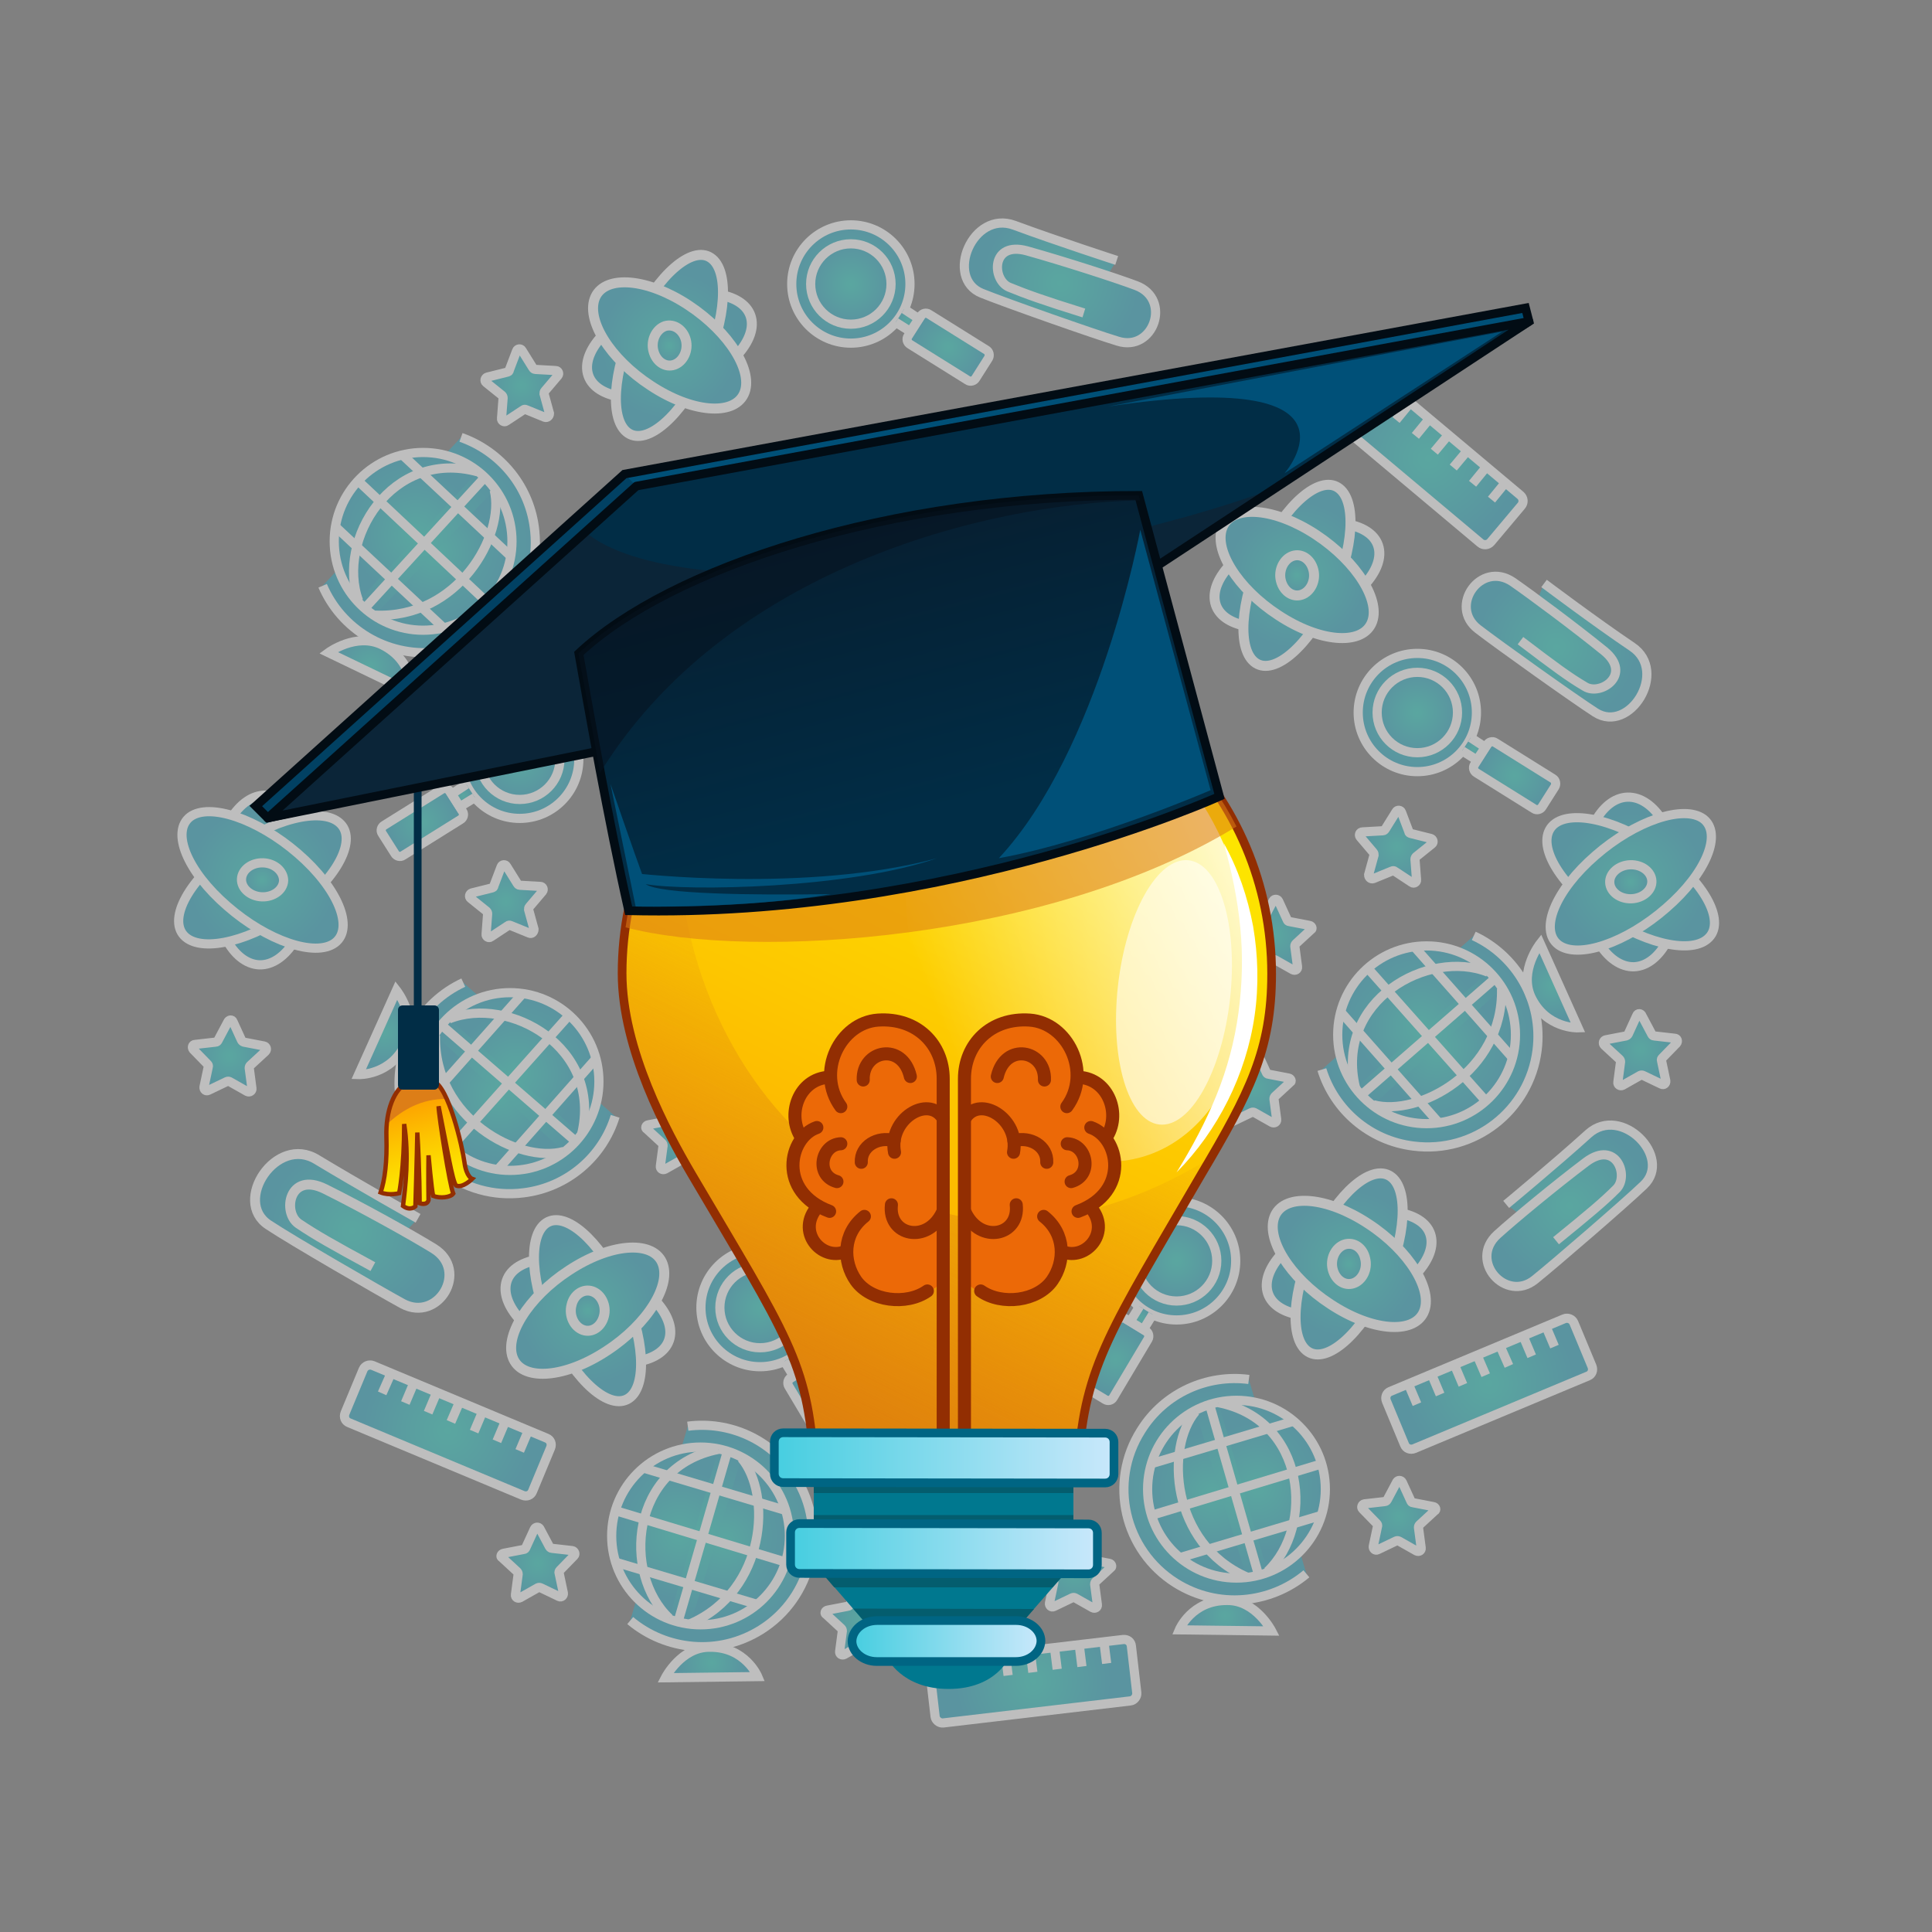 <?xml version="1.0" encoding="utf-8"?>
<!-- Generator: Adobe Illustrator 21.0.0, SVG Export Plug-In . SVG Version: 6.00 Build 0)  -->
<svg version="1.1" xmlns="http://www.w3.org/2000/svg" xmlns:xlink="http://www.w3.org/1999/xlink" x="0px" y="0px"
	 viewBox="0 0 500 500" style="enable-background:new 0 0 500 500;" xml:space="preserve">
<rect x="0" y="0" width="500" height="500" fill="#808080" stroke="none"/>
<style type="text/css">
	.st0{fill:#FFFFFF;}
	.st1{opacity:0.49;}
	.st2{fill:url(#SVGID_1_);stroke:#FFFFFF;stroke-width:2.377;stroke-miterlimit:10;}
	.st3{fill:url(#SVGID_2_);stroke:#FFFFFF;stroke-width:2.377;stroke-miterlimit:10;}
	.st4{fill:url(#SVGID_3_);stroke:#FFFFFF;stroke-width:2.377;stroke-miterlimit:10;}
	.st5{fill:url(#SVGID_4_);stroke:#FFFFFF;stroke-width:2.377;stroke-miterlimit:10;}
	.st6{fill:url(#SVGID_5_);stroke:#FFFFFF;stroke-width:2.377;stroke-miterlimit:10;}
	.st7{fill:url(#SVGID_6_);stroke:#FFFFFF;stroke-width:2.377;stroke-miterlimit:10;}
	.st8{fill:url(#SVGID_7_);stroke:#FFFFFF;stroke-width:2.377;stroke-miterlimit:10;}
	.st9{fill:url(#SVGID_8_);stroke:#FFFFFF;stroke-width:2.377;stroke-miterlimit:10;}
	.st10{fill:url(#SVGID_9_);stroke:#FFFFFF;stroke-width:2.377;stroke-miterlimit:10;}
	.st11{fill:url(#SVGID_10_);stroke:#FFFFFF;stroke-width:2.377;stroke-miterlimit:10;}
	.st12{fill:url(#SVGID_11_);stroke:#FFFFFF;stroke-width:2.377;stroke-miterlimit:10;}
	.st13{fill:url(#SVGID_12_);stroke:#FFFFFF;stroke-width:2.377;stroke-miterlimit:10;}
	.st14{fill:url(#SVGID_13_);stroke:#FFFFFF;stroke-width:2.565;stroke-miterlimit:10;}
	.st15{fill:url(#SVGID_14_);stroke:#FFFFFF;stroke-width:2.377;stroke-miterlimit:10;}
	.st16{fill:url(#SVGID_15_);stroke:#FFFFFF;stroke-width:2.377;stroke-miterlimit:10;}
	.st17{fill:url(#SVGID_16_);stroke:#FFFFFF;stroke-width:2.377;stroke-miterlimit:10;}
	.st18{fill:url(#SVGID_17_);stroke:#FFFFFF;stroke-width:2.377;stroke-miterlimit:10;}
	.st19{fill:url(#SVGID_18_);stroke:#FFFFFF;stroke-width:2.377;stroke-miterlimit:10;}
	.st20{fill:url(#SVGID_19_);stroke:#FFFFFF;stroke-width:2.377;stroke-miterlimit:10;}
	.st21{fill:url(#SVGID_20_);stroke:#FFFFFF;stroke-width:2.377;stroke-miterlimit:10;}
	.st22{fill:url(#SVGID_21_);stroke:#FFFFFF;stroke-width:2.377;stroke-miterlimit:10;}
	.st23{fill:url(#SVGID_22_);stroke:#FFFFFF;stroke-width:2.377;stroke-miterlimit:10;}
	.st24{fill:url(#SVGID_23_);stroke:#FFFFFF;stroke-width:2.377;stroke-miterlimit:10;}
	.st25{fill:url(#SVGID_24_);stroke:#FFFFFF;stroke-width:2.377;stroke-miterlimit:10;}
	.st26{fill:url(#SVGID_25_);stroke:#FFFFFF;stroke-width:2.377;stroke-miterlimit:10;}
	.st27{fill:url(#SVGID_26_);stroke:#FFFFFF;stroke-width:2.377;stroke-miterlimit:10;}
	.st28{fill:url(#SVGID_27_);stroke:#FFFFFF;stroke-width:2.377;stroke-miterlimit:10;}
	.st29{fill:url(#SVGID_28_);stroke:#FFFFFF;stroke-width:2.377;stroke-miterlimit:10;}
	.st30{fill:url(#SVGID_29_);stroke:#FFFFFF;stroke-width:2.377;stroke-miterlimit:10;}
	.st31{fill:url(#SVGID_30_);stroke:#FFFFFF;stroke-width:2.377;stroke-miterlimit:10;}
	.st32{fill:url(#SVGID_31_);stroke:#FFFFFF;stroke-width:2.377;stroke-miterlimit:10;}
	.st33{fill:url(#SVGID_32_);stroke:#FFFFFF;stroke-width:2.377;stroke-miterlimit:10;}
	.st34{fill:url(#SVGID_33_);stroke:#FFFFFF;stroke-width:2.377;stroke-miterlimit:10;}
	.st35{fill:url(#SVGID_34_);stroke:#FFFFFF;stroke-width:2.377;stroke-miterlimit:10;}
	.st36{fill:url(#SVGID_35_);stroke:#FFFFFF;stroke-width:2.377;stroke-miterlimit:10;}
	.st37{fill:url(#SVGID_36_);stroke:#FFFFFF;stroke-width:2.377;stroke-miterlimit:10;}
	.st38{fill:url(#SVGID_37_);stroke:#FFFFFF;stroke-width:2.377;stroke-miterlimit:10;}
	.st39{fill:url(#SVGID_38_);stroke:#FFFFFF;stroke-width:2.377;stroke-miterlimit:10;}
	.st40{fill:url(#SVGID_39_);stroke:#FFFFFF;stroke-width:2.377;stroke-miterlimit:10;}
	.st41{fill:url(#SVGID_40_);stroke:#FFFFFF;stroke-width:2.377;stroke-miterlimit:10;}
	.st42{fill:url(#SVGID_41_);stroke:#FFFFFF;stroke-width:2.377;stroke-miterlimit:10;}
	.st43{fill:url(#SVGID_42_);stroke:#FFFFFF;stroke-width:2.377;stroke-miterlimit:10;}
	.st44{fill:url(#SVGID_43_);stroke:#FFFFFF;stroke-width:2.377;stroke-miterlimit:10;}
	.st45{fill:url(#SVGID_44_);stroke:#FFFFFF;stroke-width:2.377;stroke-miterlimit:10;}
	.st46{fill:url(#SVGID_45_);stroke:#FFFFFF;stroke-width:2.377;stroke-miterlimit:10;}
	.st47{fill:url(#SVGID_46_);stroke:#FFFFFF;stroke-width:2.377;stroke-miterlimit:10;}
	.st48{fill:url(#SVGID_47_);stroke:#FFFFFF;stroke-width:2.377;stroke-miterlimit:10;}
	.st49{fill:url(#SVGID_48_);stroke:#FFFFFF;stroke-width:2.377;stroke-miterlimit:10;}
	.st50{fill:url(#SVGID_49_);stroke:#FFFFFF;stroke-width:2.377;stroke-miterlimit:10;}
	.st51{fill:url(#SVGID_50_);stroke:#FFFFFF;stroke-width:2.377;stroke-miterlimit:10;}
	.st52{fill:url(#SVGID_51_);stroke:#FFFFFF;stroke-width:2.583;stroke-miterlimit:10;}
	.st53{fill:url(#SVGID_52_);stroke:#FFFFFF;stroke-width:2.583;stroke-miterlimit:10;}
	.st54{fill:url(#SVGID_53_);stroke:#FFFFFF;stroke-width:2.583;stroke-miterlimit:10;}
	.st55{fill:url(#SVGID_54_);stroke:#FFFFFF;stroke-width:2.583;stroke-miterlimit:10;}
	.st56{fill:url(#SVGID_55_);stroke:#FFFFFF;stroke-width:2.377;stroke-miterlimit:10;}
	.st57{fill:url(#SVGID_56_);stroke:#FFFFFF;stroke-width:2.377;stroke-miterlimit:10;}
	.st58{fill:url(#SVGID_57_);stroke:#FFFFFF;stroke-width:2.377;stroke-miterlimit:10;}
	.st59{fill:url(#SVGID_58_);stroke:#FFFFFF;stroke-width:2.377;stroke-miterlimit:10;}
	.st60{fill:url(#SVGID_59_);stroke:#FFFFFF;stroke-width:2.377;stroke-miterlimit:10;}
	.st61{fill:url(#SVGID_60_);stroke:#FFFFFF;stroke-width:2.377;stroke-miterlimit:10;}
	.st62{fill:url(#SVGID_61_);stroke:#FFFFFF;stroke-width:2.377;stroke-miterlimit:10;}
	.st63{fill:url(#SVGID_62_);stroke:#FFFFFF;stroke-width:2.377;stroke-miterlimit:10;}
	.st64{fill:url(#SVGID_63_);stroke:#FFFFFF;stroke-width:2.377;stroke-miterlimit:10;}
	.st65{fill:url(#SVGID_64_);stroke:#FFFFFF;stroke-width:2.377;stroke-miterlimit:10;}
	.st66{fill:url(#SVGID_65_);stroke:#FFFFFF;stroke-width:2.377;stroke-miterlimit:10;}
	.st67{fill:url(#SVGID_66_);stroke:#FFFFFF;stroke-width:2.377;stroke-miterlimit:10;}
	.st68{fill:url(#SVGID_67_);stroke:#FFFFFF;stroke-width:2.377;stroke-miterlimit:10;}
	.st69{fill:url(#SVGID_68_);stroke:#FFFFFF;stroke-width:2.377;stroke-miterlimit:10;}
	.st70{fill:url(#SVGID_69_);stroke:#FFFFFF;stroke-width:2.377;stroke-miterlimit:10;}
	.st71{fill:url(#SVGID_70_);stroke:#FFFFFF;stroke-width:2.377;stroke-miterlimit:10;}
	.st72{fill:url(#SVGID_71_);stroke:#FFFFFF;stroke-width:2.377;stroke-miterlimit:10;}
	.st73{fill:url(#SVGID_72_);stroke:#FFFFFF;stroke-width:2.377;stroke-miterlimit:10;}
	.st74{fill:url(#SVGID_73_);stroke:#FFFFFF;stroke-width:2.377;stroke-miterlimit:10;}
	.st75{fill:url(#SVGID_74_);stroke:#FFFFFF;stroke-width:2.377;stroke-miterlimit:10;}
	.st76{fill:url(#SVGID_75_);stroke:#FFFFFF;stroke-width:2.377;stroke-miterlimit:10;}
	.st77{fill:url(#SVGID_76_);stroke:#FFFFFF;stroke-width:2.377;stroke-miterlimit:10;}
	.st78{fill:url(#SVGID_77_);stroke:#FFFFFF;stroke-width:2.377;stroke-miterlimit:10;}
	.st79{fill:url(#SVGID_78_);stroke:#FFFFFF;stroke-width:2.377;stroke-miterlimit:10;}
	.st80{fill:url(#SVGID_79_);stroke:#FFFFFF;stroke-width:2.377;stroke-miterlimit:10;}
	.st81{fill:url(#SVGID_80_);stroke:#FFFFFF;stroke-width:2.377;stroke-miterlimit:10;}
	.st82{fill:url(#SVGID_81_);stroke:#FFFFFF;stroke-width:2.377;stroke-miterlimit:10;}
	.st83{fill:url(#SVGID_82_);stroke:#FFFFFF;stroke-width:2.377;stroke-miterlimit:10;}
	.st84{fill:url(#SVGID_83_);stroke:#FFFFFF;stroke-width:2.377;stroke-miterlimit:10;}
	.st85{fill:url(#SVGID_84_);stroke:#FFFFFF;stroke-width:2.377;stroke-miterlimit:10;}
	.st86{fill:url(#SVGID_85_);stroke:#FFFFFF;stroke-width:2.377;stroke-miterlimit:10;}
	.st87{fill:url(#SVGID_86_);stroke:#FFFFFF;stroke-width:2.377;stroke-miterlimit:10;}
	.st88{fill:url(#SVGID_87_);stroke:#FFFFFF;stroke-width:2.377;stroke-miterlimit:10;}
	.st89{fill:url(#SVGID_88_);stroke:#FFFFFF;stroke-width:2.377;stroke-miterlimit:10;}
	.st90{fill:url(#SVGID_89_);stroke:#FFFFFF;stroke-width:2.377;stroke-miterlimit:10;}
	.st91{fill:url(#SVGID_90_);stroke:#FFFFFF;stroke-width:2.377;stroke-miterlimit:10;}
	.st92{fill:url(#SVGID_91_);stroke:#FFFFFF;stroke-width:2.377;stroke-miterlimit:10;}
	.st93{fill:url(#SVGID_92_);stroke:#FFFFFF;stroke-width:2.377;stroke-miterlimit:10;}
	.st94{fill:url(#SVGID_93_);stroke:#FFFFFF;stroke-width:2.377;stroke-miterlimit:10;}
	.st95{fill:url(#SVGID_94_);stroke:#FFFFFF;stroke-width:2.377;stroke-miterlimit:10;}
	.st96{fill:url(#SVGID_95_);stroke:#FFFFFF;stroke-width:2.377;stroke-miterlimit:10;}
	.st97{fill:url(#SVGID_96_);stroke:#FFFFFF;stroke-width:2.377;stroke-miterlimit:10;}
	.st98{fill:url(#SVGID_97_);stroke:#FFFFFF;stroke-width:2.377;stroke-miterlimit:10;}
	.st99{fill:url(#SVGID_98_);stroke:#FFFFFF;stroke-width:2.377;stroke-miterlimit:10;}
	.st100{fill:url(#SVGID_99_);stroke:#FFFFFF;stroke-width:2.377;stroke-miterlimit:10;}
	.st101{fill:url(#SVGID_100_);stroke:#FFFFFF;stroke-width:2.377;stroke-miterlimit:10;}
	.st102{fill:url(#SVGID_101_);stroke:#FFFFFF;stroke-width:2.377;stroke-miterlimit:10;}
	.st103{fill:url(#SVGID_102_);stroke:#FFFFFF;stroke-width:2.377;stroke-miterlimit:10;}
	.st104{fill:url(#SVGID_103_);stroke:#FFFFFF;stroke-width:2.377;stroke-miterlimit:10;}
	.st105{fill:url(#SVGID_104_);stroke:#FFFFFF;stroke-width:2.377;stroke-miterlimit:10;}
	.st106{fill:url(#SVGID_105_);stroke:#FFFFFF;stroke-width:2.377;stroke-miterlimit:10;}
	.st107{fill:url(#SVGID_106_);stroke:#FFFFFF;stroke-width:2.377;stroke-miterlimit:10;}
	.st108{fill:url(#SVGID_107_);stroke:#FFFFFF;stroke-width:2.377;stroke-miterlimit:10;}
	.st109{fill:url(#SVGID_108_);stroke:#FFFFFF;stroke-width:2.377;stroke-miterlimit:10;}
	.st110{fill:url(#SVGID_109_);stroke:#FFFFFF;stroke-width:2.377;stroke-miterlimit:10;}
	.st111{fill:url(#SVGID_110_);stroke:#FFFFFF;stroke-width:2.377;stroke-miterlimit:10;}
	.st112{fill:url(#SVGID_111_);stroke:#FFFFFF;stroke-width:2.377;stroke-miterlimit:10;}
	.st113{fill:url(#SVGID_112_);stroke:#FFFFFF;stroke-width:2.377;stroke-miterlimit:10;}
	.st114{fill:url(#SVGID_113_);stroke:#FFFFFF;stroke-width:2.377;stroke-miterlimit:10;}
	.st115{fill:url(#SVGID_114_);stroke:#FFFFFF;stroke-width:2.377;stroke-miterlimit:10;}
	.st116{fill:url(#SVGID_115_);stroke:#FFFFFF;stroke-width:2.377;stroke-miterlimit:10;}
	.st117{fill:url(#SVGID_116_);stroke:#FFFFFF;stroke-width:2.377;stroke-miterlimit:10;}
	.st118{fill:url(#SVGID_117_);stroke:#FFFFFF;stroke-width:2.377;stroke-miterlimit:10;}
	.st119{fill:url(#SVGID_118_);stroke:#FFFFFF;stroke-width:2.377;stroke-miterlimit:10;}
	.st120{fill:url(#SVGID_119_);stroke:#FFFFFF;stroke-width:2.377;stroke-miterlimit:10;}
	.st121{fill:url(#SVGID_120_);stroke:#FFFFFF;stroke-width:2.377;stroke-miterlimit:10;}
	.st122{fill:url(#SVGID_121_);stroke:#FFFFFF;stroke-width:2.377;stroke-miterlimit:10;}
	.st123{fill:url(#SVGID_122_);stroke:#FFFFFF;stroke-width:2.583;stroke-miterlimit:10;}
	.st124{fill:url(#SVGID_123_);stroke:#FFFFFF;stroke-width:2.583;stroke-miterlimit:10;}
	.st125{fill:url(#SVGID_124_);stroke:#FFFFFF;stroke-width:2.583;stroke-miterlimit:10;}
	.st126{fill:url(#SVGID_125_);stroke:#FFFFFF;stroke-width:2.583;stroke-miterlimit:10;}
	.st127{fill:url(#SVGID_126_);stroke:#FFFFFF;stroke-width:2.583;stroke-miterlimit:10;}
	.st128{fill:url(#SVGID_127_);stroke:#FFFFFF;stroke-width:2.583;stroke-miterlimit:10;}
	.st129{fill:url(#SVGID_128_);stroke:#FFFFFF;stroke-width:2.583;stroke-miterlimit:10;}
	.st130{fill:url(#SVGID_129_);stroke:#FFFFFF;stroke-width:2.583;stroke-miterlimit:10;}
	.st131{fill:url(#SVGID_130_);stroke:#FFFFFF;stroke-width:2.583;stroke-miterlimit:10;}
	.st132{fill:url(#SVGID_131_);stroke:#FFFFFF;stroke-width:2.583;stroke-miterlimit:10;}
	.st133{fill:url(#SVGID_132_);stroke:#FFFFFF;stroke-width:2.583;stroke-miterlimit:10;}
	.st134{fill:url(#SVGID_133_);stroke:#FFFFFF;stroke-width:2.583;stroke-miterlimit:10;}
	.st135{fill:url(#SVGID_134_);stroke:#FFFFFF;stroke-width:2.377;stroke-miterlimit:10;}
	.st136{fill:url(#SVGID_135_);stroke:#FFFFFF;stroke-width:2.377;stroke-miterlimit:10;}
	.st137{fill:url(#SVGID_136_);stroke:#FFFFFF;stroke-width:2.377;stroke-miterlimit:10;}
	.st138{fill:url(#SVGID_137_);stroke:#FFFFFF;stroke-width:2.377;stroke-miterlimit:10;}
	.st139{fill:url(#SVGID_138_);stroke:#FFFFFF;stroke-width:2.377;stroke-miterlimit:10;}
	.st140{fill:#012D46;}
	.st141{fill:url(#SVGID_139_);}
	.st142{fill:url(#SVGID_140_);}
	.st143{fill:none;stroke:#922E02;stroke-width:2.25;stroke-miterlimit:10;}
	.st144{fill:url(#SVGID_141_);}
	.st145{opacity:0.57;fill:#FFFFFF;}
	.st146{fill:#EC6907;}
	.st147{fill:none;stroke:#922E02;stroke-width:3.376;stroke-linecap:round;stroke-miterlimit:10;}
	.st148{fill:#045D6E;}
	.st149{fill:#00788F;}
	.st150{fill:url(#SVGID_142_);}
	.st151{fill:url(#SVGID_143_);}
	.st152{fill:url(#SVGID_144_);}
	.st153{fill:none;stroke:#006583;stroke-width:2.25;stroke-miterlimit:10;}
	.st154{opacity:0.56;fill:#DD7E17;}
	.st155{fill:#005078;}
	.st156{fill:#014163;}
	.st157{fill:none;stroke:#020C14;stroke-width:2.25;stroke-miterlimit:10;}
	.st158{fill:#0B2538;}
	.st159{fill:none;stroke:#020C14;stroke-width:2.25;stroke-linecap:round;stroke-linejoin:round;stroke-miterlimit:10;}
	.st160{fill:url(#SVGID_145_);}
	.st161{fill:url(#SVGID_146_);}
	.st162{fill:#DD7E17;}
	.st163{fill:none;stroke:#922E02;stroke-width:1.125;stroke-miterlimit:10;}
	.st164{opacity:0.54;fill:#06111E;}
</style>
<g id="BACKGROUND">
	<rect x="595.3" y="261.8" class="st0" width="500" height="500"/>
	<g class="st1">
		<g>
			<radialGradient id="SVGID_1_" cx="67.888" cy="227.692" r="17.91" gradientUnits="userSpaceOnUse">
				<stop  offset="0" style="stop-color:#33CFC1"/>
				<stop  offset="1" style="stop-color:#33A9C1"/>
			</radialGradient>
			<path class="st2" d="M80.5,228.2c-0.5,12.1-6.5,21.7-13.4,21.5c-6.9-0.3-12.2-10.3-11.7-22.4c0.5-12.1,6.5-21.7,13.4-21.5
				C75.7,206,80.9,216,80.5,228.2z"/>
			<radialGradient id="SVGID_2_" cx="67.888" cy="227.692" r="19.321" gradientUnits="userSpaceOnUse">
				<stop  offset="0" style="stop-color:#33CFC1"/>
				<stop  offset="1" style="stop-color:#33A9C1"/>
			</radialGradient>
			<path class="st3" d="M76.5,235.2c-11,8.2-23.8,11.4-28.5,7.3s0.3-14.1,11.3-22.3c11-8.2,23.8-11.4,28.5-7.3
				C92.6,217,87.5,227,76.5,235.2z"/>
			<radialGradient id="SVGID_3_" cx="67.888" cy="227.692" r="19.321" gradientUnits="userSpaceOnUse">
				<stop  offset="0" style="stop-color:#33CFC1"/>
				<stop  offset="1" style="stop-color:#33A9C1"/>
			</radialGradient>
			<path class="st4" d="M77.1,220.9c10.4,9,14.6,19.3,9.6,23.1c-5.1,3.8-17.6-0.5-27.9-9.5c-10.4-9-14.6-19.3-9.6-23.1
				C54.2,207.7,66.7,211.9,77.1,220.9z"/>
			<radialGradient id="SVGID_4_" cx="67.888" cy="227.692" r="4.964" gradientUnits="userSpaceOnUse">
				<stop  offset="0" style="stop-color:#33CFC1"/>
				<stop  offset="1" style="stop-color:#33A9C1"/>
			</radialGradient>
			<path class="st5" d="M73.4,227.9c-0.1,2.4-2.6,4.3-5.6,4.2c-3-0.1-5.4-2.2-5.3-4.6c0.1-2.4,2.6-4.3,5.6-4.2
				C71.1,223.4,73.4,225.5,73.4,227.9z"/>
		</g>
		<g>
			<radialGradient id="SVGID_5_" cx="115.891" cy="370.209" r="22.395" gradientUnits="userSpaceOnUse">
				<stop  offset="0" style="stop-color:#33CFC1"/>
				<stop  offset="1" style="stop-color:#33A9C1"/>
			</radialGradient>
			<path class="st6" d="M96.5,353.4l45,18.8c1,0.4,1.4,1.5,1,2.5l-4.7,11.3c-0.4,1-1.5,1.4-2.5,1l-45-18.8c-1-0.4-1.4-1.5-1-2.5
				l4.7-11.3C94.4,353.5,95.5,353,96.5,353.4z"/>
			<radialGradient id="SVGID_6_" cx="135.627" cy="372.924" r="1.995" gradientUnits="userSpaceOnUse">
				<stop  offset="0" style="stop-color:#33CFC1"/>
				<stop  offset="1" style="stop-color:#33A9C1"/>
			</radialGradient>
			<line class="st7" x1="136.7" y1="370.3" x2="134.5" y2="375.5"/>
			<radialGradient id="SVGID_7_" cx="129.697" cy="370.433" r="1.995" gradientUnits="userSpaceOnUse">
				<stop  offset="0" style="stop-color:#33CFC1"/>
				<stop  offset="1" style="stop-color:#33A9C1"/>
			</radialGradient>
			<line class="st8" x1="130.8" y1="367.8" x2="128.6" y2="373"/>
			<radialGradient id="SVGID_8_" cx="123.767" cy="367.941" r="1.995" gradientUnits="userSpaceOnUse">
				<stop  offset="0" style="stop-color:#33CFC1"/>
				<stop  offset="1" style="stop-color:#33A9C1"/>
			</radialGradient>
			<line class="st9" x1="124.9" y1="365.3" x2="122.7" y2="370.5"/>
			<radialGradient id="SVGID_9_" cx="117.837" cy="365.45" r="1.995" gradientUnits="userSpaceOnUse">
				<stop  offset="0" style="stop-color:#33CFC1"/>
				<stop  offset="1" style="stop-color:#33A9C1"/>
			</radialGradient>
			<line class="st10" x1="118.9" y1="362.9" x2="116.7" y2="368"/>
			<radialGradient id="SVGID_10_" cx="111.907" cy="362.958" r="1.995" gradientUnits="userSpaceOnUse">
				<stop  offset="0" style="stop-color:#33CFC1"/>
				<stop  offset="1" style="stop-color:#33A9C1"/>
			</radialGradient>
			<line class="st11" x1="113" y1="360.4" x2="110.8" y2="365.6"/>
			<radialGradient id="SVGID_11_" cx="105.977" cy="360.467" r="1.996" gradientUnits="userSpaceOnUse">
				<stop  offset="0" style="stop-color:#33CFC1"/>
				<stop  offset="1" style="stop-color:#33A9C1"/>
			</radialGradient>
			<line class="st12" x1="107.1" y1="357.9" x2="104.9" y2="363.1"/>
			<radialGradient id="SVGID_12_" cx="100.047" cy="357.975" r="1.995" gradientUnits="userSpaceOnUse">
				<stop  offset="0" style="stop-color:#33CFC1"/>
				<stop  offset="1" style="stop-color:#33A9C1"/>
			</radialGradient>
			<line class="st13" x1="101.2" y1="355.4" x2="98.9" y2="360.6"/>
		</g>
		<radialGradient id="SVGID_13_" cx="91.233" cy="318.588" r="22.688" gradientUnits="userSpaceOnUse">
			<stop  offset="0" style="stop-color:#33CFC1"/>
			<stop  offset="1" style="stop-color:#33A9C1"/>
		</radialGradient>
		<path class="st14" d="M96.5,327.8c-10.5-5.7-14.9-8.2-19.2-11.1c-4.3-2.9-2.5-13.6,6.8-9c9.3,4.6,22.6,12,28.1,15.4
			c9.3,5.7,1.2,19.2-8,14.3c-6.2-3.4-28.7-16.4-34.7-20.4c-9.4-6.1,2-23.4,12.5-16.9c10.6,6.4,26.2,15.2,26.2,15.2"/>
		<radialGradient id="SVGID_14_" cx="274.344" cy="73.254" r="20.653" gradientUnits="userSpaceOnUse">
			<stop  offset="0" style="stop-color:#33CFC1"/>
			<stop  offset="1" style="stop-color:#33A9C1"/>
		</radialGradient>
		<path class="st15" d="M280.5,81c-10.6-3.3-15-4.9-19.4-6.7c-4.4-1.9-4.7-11.9,4.6-9.4c9.3,2.6,22.7,6.9,28.3,9
			c9.4,3.5,4.5,17.3-4.7,14.4c-6.3-1.9-29-9.9-35.2-12.4c-9.7-3.9-2.4-21.6,8.4-17.6c10.8,4,26.5,9.1,26.5,9.1"/>
		<g>
			<radialGradient id="SVGID_15_" cx="59.38" cy="273.203" r="9.405" gradientUnits="userSpaceOnUse">
				<stop  offset="0" style="stop-color:#33CFC1"/>
				<stop  offset="1" style="stop-color:#33A9C1"/>
			</radialGradient>
			<path class="st16" d="M60.3,264.4l2.2,4.8c0.1,0.2,0.3,0.4,0.6,0.5l5.2,1c0.6,0.1,0.9,0.9,0.4,1.4l-3.9,3.6
				c-0.2,0.2-0.3,0.4-0.3,0.7l0.7,5.3c0.1,0.6-0.6,1.1-1.2,0.8l-4.6-2.6c-0.2-0.1-0.5-0.1-0.7,0l-4.8,2.3c-0.6,0.3-1.2-0.2-1.1-0.9
				l1.1-5.2c0.1-0.3,0-0.5-0.2-0.7l-3.7-3.8c-0.4-0.5-0.2-1.3,0.5-1.3l5.3-0.6c0.3,0,0.5-0.2,0.6-0.4l2.5-4.7
				C59.2,263.8,60.1,263.8,60.3,264.4z"/>
		</g>
		<g>
			<radialGradient id="SVGID_16_" cx="134.489" cy="196.519" r="15.303" gradientUnits="userSpaceOnUse">
				<stop  offset="0" style="stop-color:#33CFC1"/>
				<stop  offset="1" style="stop-color:#33A9C1"/>
			</radialGradient>
			<circle class="st17" cx="134.5" cy="196.5" r="15.3"/>
			<radialGradient id="SVGID_17_" cx="134.489" cy="196.519" r="10.45" gradientUnits="userSpaceOnUse">
				<stop  offset="0" style="stop-color:#33CFC1"/>
				<stop  offset="1" style="stop-color:#33A9C1"/>
			</radialGradient>
			<circle class="st18" cx="134.5" cy="196.5" r="10.4"/>
			<radialGradient id="SVGID_18_" cx="109.292" cy="212.835" r="9.773" gradientUnits="userSpaceOnUse">
				<stop  offset="0" style="stop-color:#33CFC1"/>
				<stop  offset="1" style="stop-color:#33A9C1"/>
			</radialGradient>
			<path class="st19" d="M99.4,213.6l14.9-9.3c0.7-0.5,1.7-0.2,2.1,0.5l3.3,5.2c0.5,0.7,0.2,1.7-0.5,2.1l-14.9,9.3
				c-0.7,0.5-1.7,0.2-2.1-0.5l-3.3-5.2C98.4,215,98.7,214,99.4,213.6z"/>
			<radialGradient id="SVGID_19_" cx="119.859" cy="205.929" r="2.953" gradientUnits="userSpaceOnUse">
				<stop  offset="0" style="stop-color:#33CFC1"/>
				<stop  offset="1" style="stop-color:#33A9C1"/>
			</radialGradient>
			<polyline class="st20" points="122.9,206.4 119,208.8 116.9,205.5 120.7,203 			"/>
		</g>
		<g>
			<radialGradient id="SVGID_20_" cx="196.74" cy="338.376" r="15.303" gradientUnits="userSpaceOnUse">
				<stop  offset="0" style="stop-color:#33CFC1"/>
				<stop  offset="1" style="stop-color:#33A9C1"/>
			</radialGradient>
			<circle class="st21" cx="196.7" cy="338.4" r="15.3"/>
			<radialGradient id="SVGID_21_" cx="196.741" cy="338.376" r="10.45" gradientUnits="userSpaceOnUse">
				<stop  offset="0" style="stop-color:#33CFC1"/>
				<stop  offset="1" style="stop-color:#33A9C1"/>
			</radialGradient>
			<circle class="st22" cx="196.7" cy="338.4" r="10.4"/>
			<radialGradient id="SVGID_22_" cx="212.556" cy="363.89" r="9.742" gradientUnits="userSpaceOnUse">
				<stop  offset="0" style="stop-color:#33CFC1"/>
				<stop  offset="1" style="stop-color:#33A9C1"/>
			</radialGradient>
			<path class="st23" d="M213.1,373.8l-9-15.1c-0.4-0.7-0.2-1.7,0.5-2.1l5.3-3.2c0.7-0.4,1.7-0.2,2.1,0.5l9,15.1
				c0.4,0.7,0.2,1.7-0.5,2.1l-5.3,3.2C214.5,374.8,213.5,374.5,213.1,373.8z"/>
			<radialGradient id="SVGID_23_" cx="205.86" cy="353.19" r="2.94" gradientUnits="userSpaceOnUse">
				<stop  offset="0" style="stop-color:#33CFC1"/>
				<stop  offset="1" style="stop-color:#33A9C1"/>
			</radialGradient>
			<polyline class="st24" points="206.4,350.2 208.8,354.1 205.4,356.2 203,352.3 			"/>
		</g>
		<g>
			<radialGradient id="SVGID_24_" cx="131.249" cy="281.626" r="27.671" gradientUnits="userSpaceOnUse">
				<stop  offset="0" style="stop-color:#33CFC1"/>
				<stop  offset="1" style="stop-color:#33A9C1"/>
			</radialGradient>
			<path class="st25" d="M119.9,254.3c-11,5.1-18,16.9-16.4,29.6c2,15.7,16.3,26.8,32,24.8c11.4-1.4,20.5-9.4,23.7-19.8"/>
			<radialGradient id="SVGID_25_" cx="132.05" cy="279.928" r="23.04" gradientUnits="userSpaceOnUse">
				<stop  offset="0" style="stop-color:#33CFC1"/>
				<stop  offset="1" style="stop-color:#33A9C1"/>
			</radialGradient>
			<circle class="st26" cx="132" cy="279.9" r="23"/>
			<radialGradient id="SVGID_26_" cx="133.699" cy="277.864" r="16.636" gradientUnits="userSpaceOnUse">
				<stop  offset="0" style="stop-color:#33CFC1"/>
				<stop  offset="1" style="stop-color:#33A9C1"/>
			</radialGradient>
			<path class="st27" d="M116.2,263.7c15.5-6.2,39.8,7.4,34.3,29.9"/>
			<radialGradient id="SVGID_27_" cx="129.247" cy="283.295" r="15.956" gradientUnits="userSpaceOnUse">
				<stop  offset="0" style="stop-color:#33CFC1"/>
				<stop  offset="1" style="stop-color:#33A9C1"/>
			</radialGradient>
			<path class="st28" d="M145.9,298c-11.6,3.2-33.7-8.5-33.2-30"/>
			<radialGradient id="SVGID_28_" cx="131.767" cy="280.495" r="16.027" gradientUnits="userSpaceOnUse">
				<stop  offset="0" style="stop-color:#33CFC1"/>
				<stop  offset="1" style="stop-color:#33A9C1"/>
			</radialGradient>
			<line class="st29" x1="148.9" y1="295.3" x2="114.6" y2="265.6"/>
			<radialGradient id="SVGID_29_" cx="141.69" cy="288.193" r="13.482" gradientUnits="userSpaceOnUse">
				<stop  offset="0" style="stop-color:#33CFC1"/>
				<stop  offset="1" style="stop-color:#33A9C1"/>
			</radialGradient>
			<line class="st30" x1="154.3" y1="273.9" x2="129" y2="302.5"/>
			<radialGradient id="SVGID_30_" cx="122.561" cy="271.466" r="13.482" gradientUnits="userSpaceOnUse">
				<stop  offset="0" style="stop-color:#33CFC1"/>
				<stop  offset="1" style="stop-color:#33A9C1"/>
			</radialGradient>
			<line class="st31" x1="135.2" y1="257.2" x2="109.9" y2="285.7"/>
			<radialGradient id="SVGID_31_" cx="132.115" cy="279.742" r="16.26" gradientUnits="userSpaceOnUse">
				<stop  offset="0" style="stop-color:#33CFC1"/>
				<stop  offset="1" style="stop-color:#33A9C1"/>
			</radialGradient>
			<line class="st32" x1="147.4" y1="262.6" x2="116.8" y2="296.9"/>
			<radialGradient id="SVGID_32_" cx="99.432" cy="267.176" r="9.002" gradientUnits="userSpaceOnUse">
				<stop  offset="0" style="stop-color:#33CFC1"/>
				<stop  offset="1" style="stop-color:#33A9C1"/>
			</radialGradient>
			<path class="st33" d="M102.6,256.3l-9.8,21.8c0,0,8.3,0.3,12.2-8C108.1,263.3,102.6,256.3,102.6,256.3z"/>
		</g>
		<g>
			<radialGradient id="SVGID_33_" cx="111.009" cy="141.048" r="27.687" gradientUnits="userSpaceOnUse">
				<stop  offset="0" style="stop-color:#33CFC1"/>
				<stop  offset="1" style="stop-color:#33A9C1"/>
			</radialGradient>
			<path class="st34" d="M83.5,151.6c4.8,11.2,16.4,18.4,29.2,17.2c15.8-1.6,27.3-15.6,25.7-31.3c-1.1-11.5-8.9-20.7-19.1-24.3"/>
			<radialGradient id="SVGID_34_" cx="109.473" cy="140.115" r="23.039" gradientUnits="userSpaceOnUse">
				<stop  offset="0" style="stop-color:#33CFC1"/>
				<stop  offset="1" style="stop-color:#33A9C1"/>
			</radialGradient>
			<circle class="st35" cx="109.5" cy="140.1" r="23"/>
			<radialGradient id="SVGID_35_" cx="107.55" cy="138.34" r="16.637" gradientUnits="userSpaceOnUse">
				<stop  offset="0" style="stop-color:#33CFC1"/>
				<stop  offset="1" style="stop-color:#33A9C1"/>
			</radialGradient>
			<path class="st36" d="M92.8,155.5c-5.8-15.7,8.5-39.5,30.8-33.4"/>
			<radialGradient id="SVGID_36_" cx="112.711" cy="143.016" r="15.941" gradientUnits="userSpaceOnUse">
				<stop  offset="0" style="stop-color:#33CFC1"/>
				<stop  offset="1" style="stop-color:#33A9C1"/>
			</radialGradient>
			<path class="st37" d="M127.9,126.8c2.9,11.7-9.4,33.4-30.9,32.4"/>
			<radialGradient id="SVGID_37_" cx="110.033" cy="140.413" r="16.027" gradientUnits="userSpaceOnUse">
				<stop  offset="0" style="stop-color:#33CFC1"/>
				<stop  offset="1" style="stop-color:#33A9C1"/>
			</radialGradient>
			<line class="st38" x1="125.3" y1="123.7" x2="94.7" y2="157.1"/>
			<radialGradient id="SVGID_38_" cx="117.996" cy="130.702" r="13.482" gradientUnits="userSpaceOnUse">
				<stop  offset="0" style="stop-color:#33CFC1"/>
				<stop  offset="1" style="stop-color:#33A9C1"/>
			</radialGradient>
			<line class="st39" x1="104.1" y1="117.7" x2="131.9" y2="143.7"/>
			<radialGradient id="SVGID_39_" cx="100.758" cy="149.372" r="13.482" gradientUnits="userSpaceOnUse">
				<stop  offset="0" style="stop-color:#33CFC1"/>
				<stop  offset="1" style="stop-color:#33A9C1"/>
			</radialGradient>
			<line class="st40" x1="86.8" y1="136.3" x2="114.7" y2="162.4"/>
			<radialGradient id="SVGID_40_" cx="109.29" cy="140.045" r="16.26" gradientUnits="userSpaceOnUse">
				<stop  offset="0" style="stop-color:#33CFC1"/>
				<stop  offset="1" style="stop-color:#33A9C1"/>
			</radialGradient>
			<line class="st41" x1="92.5" y1="124.3" x2="126" y2="155.8"/>
			<radialGradient id="SVGID_41_" cx="95.803" cy="172.502" r="8.984" gradientUnits="userSpaceOnUse">
				<stop  offset="0" style="stop-color:#33CFC1"/>
				<stop  offset="1" style="stop-color:#33A9C1"/>
			</radialGradient>
			<path class="st42" d="M85,168.9l21.6,10.4c0,0,0.6-8.3-7.7-12.4C92.2,163.6,85,168.9,85,168.9z"/>
		</g>
		<g>
			<radialGradient id="SVGID_42_" cx="186.738" cy="397.496" r="26.252" gradientUnits="userSpaceOnUse">
				<stop  offset="0" style="stop-color:#33CFC1"/>
				<stop  offset="1" style="stop-color:#33A9C1"/>
			</radialGradient>
			<path class="st43" d="M163.1,419.4c9.3,7.8,22.9,9.2,33.8,2.4c13.4-8.4,17.5-26.1,9-39.5c-6.1-9.8-17.2-14.6-27.9-13.2"/>
			<radialGradient id="SVGID_43_" cx="181.268" cy="397.534" r="23.04" gradientUnits="userSpaceOnUse">
				<stop  offset="0" style="stop-color:#33CFC1"/>
				<stop  offset="1" style="stop-color:#33A9C1"/>
			</radialGradient>
			<circle class="st44" cx="181.3" cy="397.5" r="23"/>
			<radialGradient id="SVGID_44_" cx="175.877" cy="396.951" r="16.981" gradientUnits="userSpaceOnUse">
				<stop  offset="0" style="stop-color:#33CFC1"/>
				<stop  offset="1" style="stop-color:#33A9C1"/>
			</radialGradient>
			<path class="st45" d="M173.2,418.8c-12.2-11.5-10.1-39.2,12.7-43.7"/>
			<radialGradient id="SVGID_45_" cx="187.493" cy="398.765" r="16.364" gradientUnits="userSpaceOnUse">
				<stop  offset="0" style="stop-color:#33CFC1"/>
				<stop  offset="1" style="stop-color:#33A9C1"/>
			</radialGradient>
			<path class="st46" d="M191.9,377.4c7.8,9.2,6.5,34.1-13.2,42.8"/>
			<radialGradient id="SVGID_46_" cx="181.901" cy="397.552" r="16.027" gradientUnits="userSpaceOnUse">
				<stop  offset="0" style="stop-color:#33CFC1"/>
				<stop  offset="1" style="stop-color:#33A9C1"/>
			</radialGradient>
			<line class="st47" x1="188.2" y1="375.8" x2="175.6" y2="419.3"/>
			<radialGradient id="SVGID_47_" cx="184.7" cy="385.308" r="13.482" gradientUnits="userSpaceOnUse">
				<stop  offset="0" style="stop-color:#33CFC1"/>
				<stop  offset="1" style="stop-color:#33A9C1"/>
			</radialGradient>
			<line class="st48" x1="166.4" y1="379.9" x2="203" y2="390.8"/>
			<radialGradient id="SVGID_48_" cx="177.593" cy="409.705" r="13.482" gradientUnits="userSpaceOnUse">
				<stop  offset="0" style="stop-color:#33CFC1"/>
				<stop  offset="1" style="stop-color:#33A9C1"/>
			</radialGradient>
			<line class="st49" x1="159.3" y1="404.3" x2="195.9" y2="415.2"/>
			<radialGradient id="SVGID_49_" cx="181.072" cy="397.553" r="16.26" gradientUnits="userSpaceOnUse">
				<stop  offset="0" style="stop-color:#33CFC1"/>
				<stop  offset="1" style="stop-color:#33A9C1"/>
			</radialGradient>
			<line class="st50" x1="159.1" y1="390.9" x2="203.1" y2="404.2"/>
			<radialGradient id="SVGID_50_" cx="184.153" cy="430.182" r="8.913" gradientUnits="userSpaceOnUse">
				<stop  offset="0" style="stop-color:#33CFC1"/>
				<stop  offset="1" style="stop-color:#33A9C1"/>
			</radialGradient>
			<path class="st51" d="M172.2,434.2l23.9-0.3c0,0-3.2-7.7-12.4-7.6C176.3,426.2,172.2,434.2,172.2,434.2z"/>
		</g>
		<g>
			<radialGradient id="SVGID_51_" cx="152.103" cy="339.213" r="17.848" gradientUnits="userSpaceOnUse">
				<stop  offset="0" style="stop-color:#33CFC1"/>
				<stop  offset="1" style="stop-color:#33A9C1"/>
			</radialGradient>
			<path class="st52" d="M154.9,327.7c11.7,3.9,19.9,12.3,18.4,18.6c-1.5,6.3-12.2,8.3-23.9,4.3c-11.7-3.9-19.9-12.3-18.4-18.6
				C132.5,325.7,143.2,323.8,154.9,327.7z"/>
			<radialGradient id="SVGID_52_" cx="152.103" cy="339.213" r="19.243" gradientUnits="userSpaceOnUse">
				<stop  offset="0" style="stop-color:#33CFC1"/>
				<stop  offset="1" style="stop-color:#33A9C1"/>
			</radialGradient>
			<path class="st53" d="M160.9,333.4c5.9,12.5,6.7,25.3,1.8,28.5c-4.9,3.2-13.6-4.4-19.5-16.9c-5.9-12.5-6.7-25.3-1.8-28.5
				C146.3,313.3,155,320.9,160.9,333.4z"/>
			<radialGradient id="SVGID_53_" cx="152.103" cy="339.213" r="18.183" gradientUnits="userSpaceOnUse">
				<stop  offset="0" style="stop-color:#33CFC1"/>
				<stop  offset="1" style="stop-color:#33A9C1"/>
			</radialGradient>
			<path class="st54" d="M147.2,328.8c10.6-7,21.4-7.9,24.1-2.2c2.7,5.8-3.7,16.1-14.3,23c-10.6,7-21.4,7.9-24.1,2.2
				C130.2,346.1,136.6,335.7,147.2,328.8z"/>
			<radialGradient id="SVGID_54_" cx="152.103" cy="339.213" r="4.811" gradientUnits="userSpaceOnUse">
				<stop  offset="0" style="stop-color:#33CFC1"/>
				<stop  offset="1" style="stop-color:#33A9C1"/>
			</radialGradient>
			<path class="st55" d="M153.3,334.2c2.3,0.8,3.7,3.7,3,6.4c-0.7,2.8-3.1,4.4-5.4,3.6c-2.3-0.8-3.7-3.7-3-6.4
				C148.5,335,151,333.4,153.3,334.2z"/>
		</g>
		<g>
			<radialGradient id="SVGID_55_" cx="171.288" cy="254.079" r="9.403" gradientUnits="userSpaceOnUse">
				<stop  offset="0" style="stop-color:#33CFC1"/>
				<stop  offset="1" style="stop-color:#33A9C1"/>
			</radialGradient>
			<path class="st56" d="M162.4,251.6l5.2-1c0.3,0,0.5-0.2,0.6-0.5l2.2-4.8c0.3-0.6,1.1-0.6,1.4-0.1l2.5,4.7
				c0.1,0.2,0.4,0.4,0.6,0.4l5.3,0.6c0.6,0.1,0.9,0.9,0.5,1.3l-3.7,3.8c-0.2,0.2-0.3,0.5-0.2,0.7l1.1,5.2c0.1,0.6-0.5,1.2-1.1,0.9
				l-4.8-2.3c-0.2-0.1-0.5-0.1-0.7,0l-4.6,2.6c-0.6,0.3-1.3-0.1-1.2-0.8l0.7-5.3c0-0.3-0.1-0.5-0.3-0.7l-3.9-3.6
				C161.5,252.5,161.7,251.7,162.4,251.6z"/>
		</g>
		<g>
			<radialGradient id="SVGID_56_" cx="176.678" cy="293.587" r="9.403" gradientUnits="userSpaceOnUse">
				<stop  offset="0" style="stop-color:#33CFC1"/>
				<stop  offset="1" style="stop-color:#33A9C1"/>
			</radialGradient>
			<path class="st57" d="M167.8,291.1l5.2-1c0.3,0,0.5-0.2,0.6-0.5l2.2-4.8c0.3-0.6,1.1-0.6,1.4-0.1l2.5,4.7
				c0.1,0.2,0.4,0.4,0.6,0.4l5.3,0.6c0.6,0.1,0.9,0.9,0.5,1.3l-3.7,3.8c-0.2,0.2-0.3,0.5-0.2,0.7l1.1,5.2c0.1,0.6-0.5,1.2-1.1,0.9
				l-4.8-2.3c-0.2-0.1-0.5-0.1-0.7,0l-4.6,2.6c-0.6,0.3-1.3-0.1-1.2-0.8l0.7-5.3c0-0.3-0.1-0.5-0.3-0.7l-3.9-3.6
				C166.9,292,167.1,291.2,167.8,291.1z"/>
		</g>
		<g>
			<radialGradient id="SVGID_57_" cx="139.241" cy="404.544" r="9.403" gradientUnits="userSpaceOnUse">
				<stop  offset="0" style="stop-color:#33CFC1"/>
				<stop  offset="1" style="stop-color:#33A9C1"/>
			</radialGradient>
			<path class="st58" d="M130.3,402l5.2-1c0.3,0,0.5-0.2,0.6-0.5l2.2-4.8c0.3-0.6,1.1-0.6,1.4-0.1l2.5,4.7c0.1,0.2,0.4,0.4,0.6,0.4
				l5.3,0.6c0.6,0.1,0.9,0.9,0.5,1.3l-3.7,3.8c-0.2,0.2-0.3,0.5-0.2,0.7l1.1,5.2c0.1,0.6-0.5,1.2-1.1,0.9l-4.8-2.3
				c-0.2-0.1-0.5-0.1-0.7,0l-4.6,2.6c-0.6,0.3-1.3-0.1-1.2-0.8l0.7-5.3c0-0.3-0.1-0.5-0.3-0.7l-3.9-3.6
				C129.4,402.9,129.7,402.1,130.3,402z"/>
		</g>
		<g>
			<radialGradient id="SVGID_58_" cx="223.112" cy="419.213" r="9.403" gradientUnits="userSpaceOnUse">
				<stop  offset="0" style="stop-color:#33CFC1"/>
				<stop  offset="1" style="stop-color:#33A9C1"/>
			</radialGradient>
			<path class="st59" d="M214.2,416.7l5.2-1c0.3,0,0.5-0.2,0.6-0.5l2.2-4.8c0.3-0.6,1.1-0.6,1.4-0.1l2.5,4.7
				c0.1,0.2,0.4,0.4,0.6,0.4l5.3,0.6c0.6,0.1,0.9,0.9,0.5,1.3l-3.7,3.8c-0.2,0.2-0.3,0.5-0.2,0.7l1.1,5.2c0.1,0.6-0.5,1.2-1.1,0.9
				l-4.8-2.3c-0.2-0.1-0.5-0.1-0.7,0l-4.6,2.6c-0.6,0.3-1.3-0.1-1.2-0.8l0.7-5.3c0-0.3-0.1-0.5-0.3-0.7l-3.9-3.6
				C213.3,417.6,213.5,416.8,214.2,416.7z"/>
		</g>
		<g>
			<radialGradient id="SVGID_59_" cx="130.896" cy="233.254" r="9.449" gradientUnits="userSpaceOnUse">
				<stop  offset="0" style="stop-color:#33CFC1"/>
				<stop  offset="1" style="stop-color:#33A9C1"/>
			</radialGradient>
			<path class="st60" d="M137,241.5l-4.9-2c-0.2-0.1-0.5-0.1-0.7,0.1l-4.4,2.9c-0.5,0.4-1.3-0.1-1.2-0.7l0.4-5.3
				c0-0.3-0.1-0.5-0.3-0.7l-4.1-3.3c-0.5-0.4-0.3-1.2,0.3-1.4l5.2-1.3c0.3-0.1,0.5-0.2,0.5-0.5l1.9-5c0.2-0.6,1.1-0.7,1.4-0.1
				l2.8,4.5c0.1,0.2,0.4,0.4,0.6,0.4l5.3,0.3c0.7,0,1,0.8,0.6,1.3l-3.4,4c-0.2,0.2-0.2,0.5-0.2,0.7l1.4,5.1
				C138.2,241.2,137.6,241.8,137,241.5z"/>
		</g>
		<g>
			<radialGradient id="SVGID_60_" cx="134.91" cy="99.727" r="9.449" gradientUnits="userSpaceOnUse">
				<stop  offset="0" style="stop-color:#33CFC1"/>
				<stop  offset="1" style="stop-color:#33A9C1"/>
			</radialGradient>
			<path class="st61" d="M141,108l-4.9-2c-0.2-0.1-0.5-0.1-0.7,0.1l-4.4,2.9c-0.5,0.4-1.3-0.1-1.2-0.7l0.4-5.3
				c0-0.3-0.1-0.5-0.3-0.7l-4.1-3.3c-0.5-0.4-0.3-1.2,0.3-1.4l5.2-1.3c0.3-0.1,0.5-0.2,0.5-0.5l1.9-5c0.2-0.6,1.1-0.7,1.4-0.1
				l2.8,4.5c0.1,0.2,0.4,0.4,0.6,0.4l5.3,0.3c0.7,0,1,0.8,0.6,1.3l-3.4,4c-0.2,0.2-0.2,0.5-0.2,0.7l1.4,5.1
				C142.2,107.7,141.6,108.2,141,108z"/>
		</g>
		<g>
			<radialGradient id="SVGID_61_" cx="422.038" cy="228.215" r="17.91" gradientUnits="userSpaceOnUse">
				<stop  offset="0" style="stop-color:#33CFC1"/>
				<stop  offset="1" style="stop-color:#33A9C1"/>
			</radialGradient>
			<path class="st62" d="M409.5,228.7c0.5,12.1,6.5,21.7,13.4,21.5c6.9-0.3,12.2-10.3,11.7-22.4c-0.5-12.1-6.5-21.7-13.4-21.5
				C414.3,206.5,409,216.6,409.5,228.7z"/>
			<radialGradient id="SVGID_62_" cx="422.038" cy="228.215" r="19.321" gradientUnits="userSpaceOnUse">
				<stop  offset="0" style="stop-color:#33CFC1"/>
				<stop  offset="1" style="stop-color:#33A9C1"/>
			</radialGradient>
			<path class="st63" d="M413.4,235.7c11,8.2,23.8,11.4,28.5,7.3c4.8-4.1-0.3-14.1-11.3-22.3c-11-8.2-23.8-11.4-28.5-7.3
				C397.4,217.6,402.4,227.5,413.4,235.7z"/>
			<radialGradient id="SVGID_63_" cx="422.038" cy="228.215" r="19.321" gradientUnits="userSpaceOnUse">
				<stop  offset="0" style="stop-color:#33CFC1"/>
				<stop  offset="1" style="stop-color:#33A9C1"/>
			</radialGradient>
			<path class="st64" d="M412.9,221.4c-10.4,9-14.6,19.3-9.6,23.1c5.1,3.8,17.6-0.5,27.9-9.5c10.4-9,14.6-19.3,9.6-23.1
				C435.7,208.2,423.2,212.4,412.9,221.4z"/>
			<radialGradient id="SVGID_64_" cx="422.038" cy="228.215" r="4.964" gradientUnits="userSpaceOnUse">
				<stop  offset="0" style="stop-color:#33CFC1"/>
				<stop  offset="1" style="stop-color:#33A9C1"/>
			</radialGradient>
			<path class="st65" d="M416.6,228.4c0.1,2.4,2.6,4.3,5.6,4.2c3-0.1,5.4-2.2,5.3-4.6c-0.1-2.4-2.6-4.3-5.6-4.2
				C418.9,223.9,416.5,226,416.6,228.4z"/>
		</g>
		<g>
			<radialGradient id="SVGID_65_" cx="385.365" cy="358.111" r="22.395" gradientUnits="userSpaceOnUse">
				<stop  offset="0" style="stop-color:#33CFC1"/>
				<stop  offset="1" style="stop-color:#33A9C1"/>
			</radialGradient>
			<path class="st66" d="M404.8,341.3l-45,18.8c-1,0.4-1.4,1.5-1,2.5l4.7,11.3c0.4,1,1.5,1.4,2.5,1l45-18.8c1-0.4,1.4-1.5,1-2.5
				l-4.7-11.3C406.9,341.4,405.8,340.9,404.8,341.3z"/>
			<radialGradient id="SVGID_66_" cx="365.63" cy="360.826" r="1.995" gradientUnits="userSpaceOnUse">
				<stop  offset="0" style="stop-color:#33CFC1"/>
				<stop  offset="1" style="stop-color:#33A9C1"/>
			</radialGradient>
			<line class="st67" x1="364.5" y1="358.2" x2="366.7" y2="363.4"/>
			<radialGradient id="SVGID_67_" cx="371.56" cy="358.334" r="1.995" gradientUnits="userSpaceOnUse">
				<stop  offset="0" style="stop-color:#33CFC1"/>
				<stop  offset="1" style="stop-color:#33A9C1"/>
			</radialGradient>
			<line class="st68" x1="370.5" y1="355.7" x2="372.7" y2="360.9"/>
			<radialGradient id="SVGID_68_" cx="377.49" cy="355.843" r="1.996" gradientUnits="userSpaceOnUse">
				<stop  offset="0" style="stop-color:#33CFC1"/>
				<stop  offset="1" style="stop-color:#33A9C1"/>
			</radialGradient>
			<line class="st69" x1="376.4" y1="353.2" x2="378.6" y2="358.4"/>
			<radialGradient id="SVGID_69_" cx="383.42" cy="353.352" r="1.995" gradientUnits="userSpaceOnUse">
				<stop  offset="0" style="stop-color:#33CFC1"/>
				<stop  offset="1" style="stop-color:#33A9C1"/>
			</radialGradient>
			<line class="st70" x1="382.3" y1="350.8" x2="384.5" y2="355.9"/>
			<radialGradient id="SVGID_70_" cx="389.35" cy="350.86" r="1.995" gradientUnits="userSpaceOnUse">
				<stop  offset="0" style="stop-color:#33CFC1"/>
				<stop  offset="1" style="stop-color:#33A9C1"/>
			</radialGradient>
			<line class="st71" x1="388.2" y1="348.3" x2="390.5" y2="353.5"/>
			<radialGradient id="SVGID_71_" cx="395.28" cy="348.369" r="1.995" gradientUnits="userSpaceOnUse">
				<stop  offset="0" style="stop-color:#33CFC1"/>
				<stop  offset="1" style="stop-color:#33A9C1"/>
			</radialGradient>
			<line class="st72" x1="394.2" y1="345.8" x2="396.4" y2="351"/>
			<radialGradient id="SVGID_72_" cx="401.21" cy="345.877" r="1.995" gradientUnits="userSpaceOnUse">
				<stop  offset="0" style="stop-color:#33CFC1"/>
				<stop  offset="1" style="stop-color:#33A9C1"/>
			</radialGradient>
			<line class="st73" x1="400.1" y1="343.3" x2="402.3" y2="348.5"/>
		</g>
		<g>
			<radialGradient id="SVGID_73_" cx="267.477" cy="435.122" r="20.472" gradientUnits="userSpaceOnUse">
				<stop  offset="0" style="stop-color:#33CFC1"/>
				<stop  offset="1" style="stop-color:#33A9C1"/>
			</radialGradient>
			<path class="st74" d="M290.7,424.3l-48.4,5.7c-1,0.1-1.8,1.1-1.7,2.1l1.4,12.1c0.1,1,1.1,1.8,2.1,1.7l48.4-5.7
				c1-0.1,1.8-1.1,1.7-2.1l-1.4-12.1C292.7,424.9,291.8,424.2,290.7,424.3z"/>
			<radialGradient id="SVGID_74_" cx="247.751" cy="432.336" r="1.995" gradientUnits="userSpaceOnUse">
				<stop  offset="0" style="stop-color:#33CFC1"/>
				<stop  offset="1" style="stop-color:#33A9C1"/>
			</radialGradient>
			<line class="st75" x1="247.4" y1="429.5" x2="248.1" y2="435.1"/>
			<radialGradient id="SVGID_75_" cx="254.136" cy="431.561" r="1.995" gradientUnits="userSpaceOnUse">
				<stop  offset="0" style="stop-color:#33CFC1"/>
				<stop  offset="1" style="stop-color:#33A9C1"/>
			</radialGradient>
			<line class="st76" x1="253.8" y1="428.8" x2="254.5" y2="434.4"/>
			<radialGradient id="SVGID_76_" cx="260.522" cy="430.786" r="1.996" gradientUnits="userSpaceOnUse">
				<stop  offset="0" style="stop-color:#33CFC1"/>
				<stop  offset="1" style="stop-color:#33A9C1"/>
			</radialGradient>
			<line class="st77" x1="260.2" y1="428" x2="260.9" y2="433.6"/>
			<radialGradient id="SVGID_77_" cx="266.907" cy="430.012" r="1.995" gradientUnits="userSpaceOnUse">
				<stop  offset="0" style="stop-color:#33CFC1"/>
				<stop  offset="1" style="stop-color:#33A9C1"/>
			</radialGradient>
			<line class="st78" x1="266.6" y1="427.2" x2="267.3" y2="432.8"/>
			<radialGradient id="SVGID_78_" cx="273.292" cy="429.237" r="1.995" gradientUnits="userSpaceOnUse">
				<stop  offset="0" style="stop-color:#33CFC1"/>
				<stop  offset="1" style="stop-color:#33A9C1"/>
			</radialGradient>
			<line class="st79" x1="272.9" y1="426.4" x2="273.6" y2="432"/>
			<radialGradient id="SVGID_79_" cx="279.678" cy="428.462" r="1.996" gradientUnits="userSpaceOnUse">
				<stop  offset="0" style="stop-color:#33CFC1"/>
				<stop  offset="1" style="stop-color:#33A9C1"/>
			</radialGradient>
			<line class="st80" x1="279.3" y1="425.7" x2="280" y2="431.3"/>
			<radialGradient id="SVGID_80_" cx="286.063" cy="427.687" r="1.995" gradientUnits="userSpaceOnUse">
				<stop  offset="0" style="stop-color:#33CFC1"/>
				<stop  offset="1" style="stop-color:#33A9C1"/>
			</radialGradient>
			<line class="st81" x1="285.7" y1="424.9" x2="286.4" y2="430.5"/>
		</g>
		<g>
			<radialGradient id="SVGID_81_" cx="369.658" cy="118.655" r="23.414" gradientUnits="userSpaceOnUse">
				<stop  offset="0" style="stop-color:#33CFC1"/>
				<stop  offset="1" style="stop-color:#33A9C1"/>
			</radialGradient>
			<path class="st82" d="M393.5,128.2l-37.4-31.4c-0.8-0.7-2-0.6-2.7,0.2l-7.9,9.4c-0.7,0.8-0.6,2,0.2,2.7l37.4,31.4
				c0.8,0.7,2,0.6,2.7-0.2l7.9-9.4C394.4,130.1,394.3,128.9,393.5,128.2z"/>
			<radialGradient id="SVGID_82_" cx="358.182" cy="102.372" r="1.995" gradientUnits="userSpaceOnUse">
				<stop  offset="0" style="stop-color:#33CFC1"/>
				<stop  offset="1" style="stop-color:#33A9C1"/>
			</radialGradient>
			<line class="st83" x1="360" y1="100.2" x2="356.4" y2="104.5"/>
			<radialGradient id="SVGID_83_" cx="363.118" cy="106.495" r="1.995" gradientUnits="userSpaceOnUse">
				<stop  offset="0" style="stop-color:#33CFC1"/>
				<stop  offset="1" style="stop-color:#33A9C1"/>
			</radialGradient>
			<line class="st84" x1="364.9" y1="104.3" x2="361.3" y2="108.7"/>
			<radialGradient id="SVGID_84_" cx="368.055" cy="110.618" r="1.996" gradientUnits="userSpaceOnUse">
				<stop  offset="0" style="stop-color:#33CFC1"/>
				<stop  offset="1" style="stop-color:#33A9C1"/>
			</radialGradient>
			<line class="st85" x1="369.9" y1="108.4" x2="366.3" y2="112.8"/>
			<radialGradient id="SVGID_85_" cx="372.992" cy="114.741" r="1.995" gradientUnits="userSpaceOnUse">
				<stop  offset="0" style="stop-color:#33CFC1"/>
				<stop  offset="1" style="stop-color:#33A9C1"/>
			</radialGradient>
			<line class="st86" x1="374.8" y1="112.6" x2="371.2" y2="116.9"/>
			<radialGradient id="SVGID_86_" cx="377.929" cy="118.865" r="1.996" gradientUnits="userSpaceOnUse">
				<stop  offset="0" style="stop-color:#33CFC1"/>
				<stop  offset="1" style="stop-color:#33A9C1"/>
			</radialGradient>
			<line class="st87" x1="379.7" y1="116.7" x2="376.1" y2="121"/>
			<radialGradient id="SVGID_87_" cx="382.865" cy="122.988" r="1.996" gradientUnits="userSpaceOnUse">
				<stop  offset="0" style="stop-color:#33CFC1"/>
				<stop  offset="1" style="stop-color:#33A9C1"/>
			</radialGradient>
			<line class="st88" x1="384.7" y1="120.8" x2="381.1" y2="125.2"/>
			<radialGradient id="SVGID_88_" cx="387.802" cy="127.111" r="1.995" gradientUnits="userSpaceOnUse">
				<stop  offset="0" style="stop-color:#33CFC1"/>
				<stop  offset="1" style="stop-color:#33A9C1"/>
			</radialGradient>
			<line class="st89" x1="389.6" y1="124.9" x2="386" y2="129.3"/>
		</g>
		<radialGradient id="SVGID_89_" cx="406.219" cy="312.035" r="21.148" gradientUnits="userSpaceOnUse">
			<stop  offset="0" style="stop-color:#33CFC1"/>
			<stop  offset="1" style="stop-color:#33A9C1"/>
		</radialGradient>
		<path class="st90" d="M402.7,321.1c8.6-7,12.2-10,15.6-13.4c3.4-3.3,0-12.8-7.8-7c-7.7,5.8-18.6,14.8-23,18.8
			c-7.5,6.8,2.2,17.7,9.7,11.7c5.1-4.1,23.3-19.8,28.2-24.5c7.6-7.2-5.8-20.9-14.3-13.3c-8.5,7.7-21.3,18.3-21.3,18.3"/>
		<radialGradient id="SVGID_90_" cx="402.742" cy="167.403" r="20.962" gradientUnits="userSpaceOnUse">
			<stop  offset="0" style="stop-color:#33CFC1"/>
			<stop  offset="1" style="stop-color:#33A9C1"/>
		</radialGradient>
		<path class="st91" d="M393.5,165.8c8.8,6.7,12.6,9.5,16.7,11.9c4,2.5,12.4-3.1,5-9.2c-7.5-6.1-18.8-14.5-23.7-17.9
			c-8.3-5.6-16.7,6.3-9,12.2c5.2,4,24.8,18,30.4,21.6c8.8,5.6,19-10.6,9.5-17S399.6,151,399.6,151"/>
		<g>
			<radialGradient id="SVGID_91_" cx="424.524" cy="271.535" r="9.405" gradientUnits="userSpaceOnUse">
				<stop  offset="0" style="stop-color:#33CFC1"/>
				<stop  offset="1" style="stop-color:#33A9C1"/>
			</radialGradient>
			<path class="st92" d="M423.6,262.8l-2.2,4.8c-0.1,0.2-0.3,0.4-0.6,0.5l-5.2,1c-0.6,0.1-0.9,0.9-0.4,1.4l3.9,3.6
				c0.2,0.2,0.3,0.4,0.3,0.7l-0.7,5.3c-0.1,0.6,0.6,1.1,1.2,0.8l4.6-2.6c0.2-0.1,0.5-0.1,0.7,0l4.8,2.3c0.6,0.3,1.2-0.2,1.1-0.9
				l-1.1-5.2c-0.1-0.3,0-0.5,0.2-0.7l3.7-3.8c0.4-0.5,0.2-1.3-0.5-1.3l-5.3-0.6c-0.3,0-0.5-0.2-0.6-0.4l-2.5-4.7
				C424.7,262.1,423.8,262.2,423.6,262.8z"/>
		</g>
		<g>
			<radialGradient id="SVGID_92_" cx="366.767" cy="184.421" r="15.303" gradientUnits="userSpaceOnUse">
				<stop  offset="0" style="stop-color:#33CFC1"/>
				<stop  offset="1" style="stop-color:#33A9C1"/>
			</radialGradient>
			<circle class="st93" cx="366.8" cy="184.4" r="15.3"/>
			<radialGradient id="SVGID_93_" cx="366.767" cy="184.421" r="10.45" gradientUnits="userSpaceOnUse">
				<stop  offset="0" style="stop-color:#33CFC1"/>
				<stop  offset="1" style="stop-color:#33A9C1"/>
			</radialGradient>
			<circle class="st94" cx="366.8" cy="184.4" r="10.4"/>
			<radialGradient id="SVGID_94_" cx="391.964" cy="200.737" r="9.773" gradientUnits="userSpaceOnUse">
				<stop  offset="0" style="stop-color:#33CFC1"/>
				<stop  offset="1" style="stop-color:#33A9C1"/>
			</radialGradient>
			<path class="st95" d="M401.9,201.5l-14.9-9.3c-0.7-0.5-1.7-0.2-2.1,0.5l-3.3,5.2c-0.5,0.7-0.2,1.7,0.5,2.1l14.9,9.3
				c0.7,0.5,1.7,0.2,2.1-0.5l3.3-5.2C402.8,202.9,402.6,201.9,401.9,201.5z"/>
			<radialGradient id="SVGID_95_" cx="381.398" cy="193.831" r="2.953" gradientUnits="userSpaceOnUse">
				<stop  offset="0" style="stop-color:#33CFC1"/>
				<stop  offset="1" style="stop-color:#33A9C1"/>
			</radialGradient>
			<polyline class="st96" points="378.4,194.3 382.2,196.7 384.4,193.4 380.6,190.9 			"/>
		</g>
		<g>
			<radialGradient id="SVGID_96_" cx="220.196" cy="73.503" r="15.303" gradientUnits="userSpaceOnUse">
				<stop  offset="0" style="stop-color:#33CFC1"/>
				<stop  offset="1" style="stop-color:#33A9C1"/>
			</radialGradient>
			<circle class="st97" cx="220.2" cy="73.5" r="15.3"/>
			<radialGradient id="SVGID_97_" cx="220.196" cy="73.503" r="10.45" gradientUnits="userSpaceOnUse">
				<stop  offset="0" style="stop-color:#33CFC1"/>
				<stop  offset="1" style="stop-color:#33A9C1"/>
			</radialGradient>
			<circle class="st98" cx="220.2" cy="73.5" r="10.4"/>
			<radialGradient id="SVGID_98_" cx="245.394" cy="89.819" r="9.773" gradientUnits="userSpaceOnUse">
				<stop  offset="0" style="stop-color:#33CFC1"/>
				<stop  offset="1" style="stop-color:#33A9C1"/>
			</radialGradient>
			<path class="st99" d="M255.3,90.6l-14.9-9.3c-0.7-0.5-1.7-0.2-2.1,0.5l-3.3,5.2c-0.5,0.7-0.2,1.7,0.5,2.1l14.9,9.3
				c0.7,0.5,1.7,0.2,2.1-0.5l3.3-5.2C256.2,92,256,91,255.3,90.6z"/>
			<radialGradient id="SVGID_99_" cx="234.827" cy="82.913" r="2.953" gradientUnits="userSpaceOnUse">
				<stop  offset="0" style="stop-color:#33CFC1"/>
				<stop  offset="1" style="stop-color:#33A9C1"/>
			</radialGradient>
			<polyline class="st100" points="231.8,83.4 235.6,85.8 237.8,82.5 234,80 			"/>
		</g>
		<g>
			<radialGradient id="SVGID_100_" cx="304.516" cy="326.278" r="15.303" gradientUnits="userSpaceOnUse">
				<stop  offset="0" style="stop-color:#33CFC1"/>
				<stop  offset="1" style="stop-color:#33A9C1"/>
			</radialGradient>
			<circle class="st101" cx="304.5" cy="326.3" r="15.3"/>
			<radialGradient id="SVGID_101_" cx="304.516" cy="326.278" r="10.45" gradientUnits="userSpaceOnUse">
				<stop  offset="0" style="stop-color:#33CFC1"/>
				<stop  offset="1" style="stop-color:#33A9C1"/>
			</radialGradient>
			<circle class="st102" cx="304.5" cy="326.3" r="10.4"/>
			<radialGradient id="SVGID_102_" cx="288.7" cy="351.792" r="9.742" gradientUnits="userSpaceOnUse">
				<stop  offset="0" style="stop-color:#33CFC1"/>
				<stop  offset="1" style="stop-color:#33A9C1"/>
			</radialGradient>
			<path class="st103" d="M288.1,361.7l9-15.1c0.4-0.7,0.2-1.7-0.5-2.1l-5.3-3.2c-0.7-0.4-1.7-0.2-2.1,0.5l-9,15.1
				c-0.4,0.7-0.2,1.7,0.5,2.1l5.3,3.2C286.8,362.7,287.7,362.4,288.1,361.7z"/>
			<radialGradient id="SVGID_103_" cx="295.396" cy="341.092" r="2.94" gradientUnits="userSpaceOnUse">
				<stop  offset="0" style="stop-color:#33CFC1"/>
				<stop  offset="1" style="stop-color:#33A9C1"/>
			</radialGradient>
			<polyline class="st104" points="294.9,338.1 292.5,342 295.9,344.1 298.3,340.2 			"/>
		</g>
		<g>
			<radialGradient id="SVGID_104_" cx="370.008" cy="269.528" r="27.671" gradientUnits="userSpaceOnUse">
				<stop  offset="0" style="stop-color:#33CFC1"/>
				<stop  offset="1" style="stop-color:#33A9C1"/>
			</radialGradient>
			<path class="st105" d="M381.4,242.2c11,5.1,18,16.9,16.4,29.6c-2,15.7-16.3,26.8-32,24.8c-11.4-1.4-20.5-9.4-23.7-19.8"/>
			<radialGradient id="SVGID_105_" cx="369.207" cy="267.83" r="23.039" gradientUnits="userSpaceOnUse">
				<stop  offset="0" style="stop-color:#33CFC1"/>
				<stop  offset="1" style="stop-color:#33A9C1"/>
			</radialGradient>
			<circle class="st106" cx="369.2" cy="267.8" r="23"/>
			<radialGradient id="SVGID_106_" cx="367.557" cy="265.766" r="16.636" gradientUnits="userSpaceOnUse">
				<stop  offset="0" style="stop-color:#33CFC1"/>
				<stop  offset="1" style="stop-color:#33A9C1"/>
			</radialGradient>
			<path class="st107" d="M385.1,251.6c-15.5-6.2-39.8,7.4-34.3,29.9"/>
			<radialGradient id="SVGID_107_" cx="372.009" cy="271.197" r="15.956" gradientUnits="userSpaceOnUse">
				<stop  offset="0" style="stop-color:#33CFC1"/>
				<stop  offset="1" style="stop-color:#33A9C1"/>
			</radialGradient>
			<path class="st108" d="M355.4,285.9c11.6,3.2,33.7-8.5,33.2-30"/>
			<radialGradient id="SVGID_108_" cx="369.49" cy="268.397" r="16.027" gradientUnits="userSpaceOnUse">
				<stop  offset="0" style="stop-color:#33CFC1"/>
				<stop  offset="1" style="stop-color:#33A9C1"/>
			</radialGradient>
			<line class="st109" x1="352.4" y1="283.3" x2="386.6" y2="253.5"/>
			<radialGradient id="SVGID_109_" cx="359.566" cy="276.095" r="13.482" gradientUnits="userSpaceOnUse">
				<stop  offset="0" style="stop-color:#33CFC1"/>
				<stop  offset="1" style="stop-color:#33A9C1"/>
			</radialGradient>
			<line class="st110" x1="346.9" y1="261.8" x2="372.2" y2="290.4"/>
			<radialGradient id="SVGID_110_" cx="378.695" cy="259.368" r="13.482" gradientUnits="userSpaceOnUse">
				<stop  offset="0" style="stop-color:#33CFC1"/>
				<stop  offset="1" style="stop-color:#33A9C1"/>
			</radialGradient>
			<line class="st111" x1="366.1" y1="245.1" x2="391.3" y2="273.6"/>
			<radialGradient id="SVGID_111_" cx="369.142" cy="267.644" r="16.26" gradientUnits="userSpaceOnUse">
				<stop  offset="0" style="stop-color:#33CFC1"/>
				<stop  offset="1" style="stop-color:#33A9C1"/>
			</radialGradient>
			<line class="st112" x1="353.9" y1="250.5" x2="384.4" y2="284.8"/>
			<radialGradient id="SVGID_112_" cx="401.825" cy="255.078" r="9.002" gradientUnits="userSpaceOnUse">
				<stop  offset="0" style="stop-color:#33CFC1"/>
				<stop  offset="1" style="stop-color:#33A9C1"/>
			</radialGradient>
			<path class="st113" d="M398.6,244.2l9.8,21.8c0,0-8.3,0.3-12.2-8C393.1,251.2,398.6,244.2,398.6,244.2z"/>
		</g>
		<g>
			<radialGradient id="SVGID_113_" cx="314.518" cy="385.398" r="26.252" gradientUnits="userSpaceOnUse">
				<stop  offset="0" style="stop-color:#33CFC1"/>
				<stop  offset="1" style="stop-color:#33A9C1"/>
			</radialGradient>
			<path class="st114" d="M338.1,407.3c-9.3,7.8-22.9,9.2-33.8,2.4c-13.4-8.4-17.5-26.1-9-39.5c6.1-9.8,17.2-14.6,27.9-13.2"/>
			<radialGradient id="SVGID_114_" cx="319.989" cy="385.436" r="23.04" gradientUnits="userSpaceOnUse">
				<stop  offset="0" style="stop-color:#33CFC1"/>
				<stop  offset="1" style="stop-color:#33A9C1"/>
			</radialGradient>
			<circle class="st115" cx="320" cy="385.4" r="23"/>
			<radialGradient id="SVGID_115_" cx="325.38" cy="384.853" r="16.981" gradientUnits="userSpaceOnUse">
				<stop  offset="0" style="stop-color:#33CFC1"/>
				<stop  offset="1" style="stop-color:#33A9C1"/>
			</radialGradient>
			<path class="st116" d="M328,406.7c12.2-11.5,10.1-39.2-12.7-43.7"/>
			<radialGradient id="SVGID_116_" cx="313.763" cy="386.668" r="16.364" gradientUnits="userSpaceOnUse">
				<stop  offset="0" style="stop-color:#33CFC1"/>
				<stop  offset="1" style="stop-color:#33A9C1"/>
			</radialGradient>
			<path class="st117" d="M309.4,365.3c-7.8,9.2-6.5,34.1,13.2,42.8"/>
			<radialGradient id="SVGID_117_" cx="319.355" cy="385.454" r="16.027" gradientUnits="userSpaceOnUse">
				<stop  offset="0" style="stop-color:#33CFC1"/>
				<stop  offset="1" style="stop-color:#33A9C1"/>
			</radialGradient>
			<line class="st118" x1="313.1" y1="363.7" x2="325.6" y2="407.2"/>
			<radialGradient id="SVGID_118_" cx="316.557" cy="373.21" r="13.482" gradientUnits="userSpaceOnUse">
				<stop  offset="0" style="stop-color:#33CFC1"/>
				<stop  offset="1" style="stop-color:#33A9C1"/>
			</radialGradient>
			<line class="st119" x1="334.8" y1="367.8" x2="298.3" y2="378.7"/>
			<radialGradient id="SVGID_119_" cx="323.664" cy="397.607" r="13.482" gradientUnits="userSpaceOnUse">
				<stop  offset="0" style="stop-color:#33CFC1"/>
				<stop  offset="1" style="stop-color:#33A9C1"/>
			</radialGradient>
			<line class="st120" x1="341.9" y1="392.2" x2="305.4" y2="403.1"/>
			<radialGradient id="SVGID_120_" cx="320.185" cy="385.455" r="16.26" gradientUnits="userSpaceOnUse">
				<stop  offset="0" style="stop-color:#33CFC1"/>
				<stop  offset="1" style="stop-color:#33A9C1"/>
			</radialGradient>
			<line class="st121" x1="342.2" y1="378.8" x2="298.2" y2="392.1"/>
			<radialGradient id="SVGID_121_" cx="317.103" cy="418.084" r="8.913" gradientUnits="userSpaceOnUse">
				<stop  offset="0" style="stop-color:#33CFC1"/>
				<stop  offset="1" style="stop-color:#33A9C1"/>
			</radialGradient>
			<path class="st122" d="M329.1,422.1l-23.9-0.3c0,0,3.2-7.7,12.4-7.6C325,414.1,329.1,422.1,329.1,422.1z"/>
		</g>
		<g>
			<radialGradient id="SVGID_122_" cx="349.153" cy="327.115" r="17.848" gradientUnits="userSpaceOnUse">
				<stop  offset="0" style="stop-color:#33CFC1"/>
				<stop  offset="1" style="stop-color:#33A9C1"/>
			</radialGradient>
			<path class="st123" d="M346.4,315.6c-11.7,3.9-19.9,12.3-18.4,18.6c1.5,6.3,12.2,8.3,23.9,4.3c11.7-3.9,19.9-12.3,18.4-18.6
				C368.8,313.6,358,311.7,346.4,315.6z"/>
			<radialGradient id="SVGID_123_" cx="349.153" cy="327.115" r="19.243" gradientUnits="userSpaceOnUse">
				<stop  offset="0" style="stop-color:#33CFC1"/>
				<stop  offset="1" style="stop-color:#33A9C1"/>
			</radialGradient>
			<path class="st124" d="M340.3,321.3c-5.9,12.5-6.7,25.3-1.8,28.5c4.9,3.2,13.6-4.4,19.5-16.9c5.9-12.5,6.7-25.3,1.8-28.5
				C354.9,301.2,346.2,308.8,340.3,321.3z"/>
			<radialGradient id="SVGID_124_" cx="349.153" cy="327.115" r="18.183" gradientUnits="userSpaceOnUse">
				<stop  offset="0" style="stop-color:#33CFC1"/>
				<stop  offset="1" style="stop-color:#33A9C1"/>
			</radialGradient>
			<path class="st125" d="M354.1,316.7c-10.6-7-21.4-7.9-24.1-2.2c-2.7,5.8,3.7,16.1,14.3,23c10.6,7,21.4,7.9,24.1,2.2
				C371.1,334,364.7,323.6,354.1,316.7z"/>
			<radialGradient id="SVGID_125_" cx="349.153" cy="327.115" r="4.811" gradientUnits="userSpaceOnUse">
				<stop  offset="0" style="stop-color:#33CFC1"/>
				<stop  offset="1" style="stop-color:#33A9C1"/>
			</radialGradient>
			<path class="st126" d="M347.9,322.1c-2.3,0.8-3.7,3.7-3,6.4c0.7,2.8,3.1,4.4,5.4,3.6c2.3-0.8,3.7-3.7,3-6.4
				C352.7,322.9,350.3,321.3,347.9,322.1z"/>
		</g>
		<g>
			<radialGradient id="SVGID_126_" cx="335.685" cy="148.854" r="17.848" gradientUnits="userSpaceOnUse">
				<stop  offset="0" style="stop-color:#33CFC1"/>
				<stop  offset="1" style="stop-color:#33A9C1"/>
			</radialGradient>
			<path class="st127" d="M332.9,137.4c-11.7,3.9-19.9,12.3-18.4,18.6c1.5,6.3,12.2,8.3,23.9,4.3c11.7-3.9,19.9-12.3,18.4-18.6
				C355.3,135.4,344.6,133.4,332.9,137.4z"/>
			<radialGradient id="SVGID_127_" cx="335.685" cy="148.854" r="19.243" gradientUnits="userSpaceOnUse">
				<stop  offset="0" style="stop-color:#33CFC1"/>
				<stop  offset="1" style="stop-color:#33A9C1"/>
			</radialGradient>
			<path class="st128" d="M326.8,143.1c-5.9,12.5-6.7,25.3-1.8,28.5c4.9,3.2,13.6-4.4,19.5-16.9c5.9-12.5,6.7-25.3,1.8-28.5
				C341.5,123,332.7,130.5,326.8,143.1z"/>
			<radialGradient id="SVGID_128_" cx="335.685" cy="148.854" r="18.183" gradientUnits="userSpaceOnUse">
				<stop  offset="0" style="stop-color:#33CFC1"/>
				<stop  offset="1" style="stop-color:#33A9C1"/>
			</radialGradient>
			<path class="st129" d="M340.6,138.4c-10.6-7-21.4-7.9-24.1-2.2c-2.7,5.8,3.7,16.1,14.3,23c10.6,7,21.4,7.9,24.1,2.2
				C357.6,155.7,351.2,145.4,340.6,138.4z"/>
			<radialGradient id="SVGID_129_" cx="335.685" cy="148.854" r="4.811" gradientUnits="userSpaceOnUse">
				<stop  offset="0" style="stop-color:#33CFC1"/>
				<stop  offset="1" style="stop-color:#33A9C1"/>
			</radialGradient>
			<path class="st130" d="M334.5,143.9c-2.3,0.8-3.7,3.7-3,6.4c0.7,2.8,3.1,4.4,5.4,3.6c2.3-0.8,3.7-3.7,3-6.4
				C339.2,144.7,336.8,143.1,334.5,143.9z"/>
		</g>
		<g>
			<radialGradient id="SVGID_130_" cx="173.269" cy="89.433" r="17.848" gradientUnits="userSpaceOnUse">
				<stop  offset="0" style="stop-color:#33CFC1"/>
				<stop  offset="1" style="stop-color:#33A9C1"/>
			</radialGradient>
			<path class="st131" d="M170.5,78c-11.7,3.9-19.9,12.3-18.4,18.6c1.5,6.3,12.2,8.3,23.9,4.3c11.7-3.9,19.9-12.3,18.4-18.6
				C192.9,76,182.2,74,170.5,78z"/>
			<radialGradient id="SVGID_131_" cx="173.268" cy="89.433" r="19.243" gradientUnits="userSpaceOnUse">
				<stop  offset="0" style="stop-color:#33CFC1"/>
				<stop  offset="1" style="stop-color:#33A9C1"/>
			</radialGradient>
			<path class="st132" d="M164.4,83.6c-5.9,12.5-6.7,25.3-1.8,28.5c4.9,3.2,13.6-4.4,19.5-16.9c5.9-12.5,6.7-25.3,1.8-28.5
				C179.1,63.5,170.3,71.1,164.4,83.6z"/>
			<radialGradient id="SVGID_132_" cx="173.268" cy="89.433" r="18.183" gradientUnits="userSpaceOnUse">
				<stop  offset="0" style="stop-color:#33CFC1"/>
				<stop  offset="1" style="stop-color:#33A9C1"/>
			</radialGradient>
			<path class="st133" d="M178.2,79c-10.6-7-21.4-7.9-24.1-2.2c-2.7,5.8,3.7,16.1,14.3,23c10.6,7,21.4,7.9,24.1,2.2
				C195.2,96.3,188.8,86,178.2,79z"/>
			<radialGradient id="SVGID_133_" cx="173.268" cy="89.433" r="4.811" gradientUnits="userSpaceOnUse">
				<stop  offset="0" style="stop-color:#33CFC1"/>
				<stop  offset="1" style="stop-color:#33A9C1"/>
			</radialGradient>
			<path class="st134" d="M172.1,84.4c-2.3,0.8-3.7,3.7-3,6.4c0.7,2.8,3.1,4.4,5.4,3.6c2.3-0.8,3.7-3.7,3-6.4S174.4,83.7,172.1,84.4
				z"/>
		</g>
		<g>
			<radialGradient id="SVGID_134_" cx="329.969" cy="241.982" r="9.403" gradientUnits="userSpaceOnUse">
				<stop  offset="0" style="stop-color:#33CFC1"/>
				<stop  offset="1" style="stop-color:#33A9C1"/>
			</radialGradient>
			<path class="st135" d="M338.9,239.5l-5.2-1c-0.3,0-0.5-0.2-0.6-0.5l-2.2-4.8c-0.3-0.6-1.1-0.6-1.4-0.1l-2.5,4.7
				c-0.1,0.2-0.4,0.4-0.6,0.4l-5.3,0.6c-0.6,0.1-0.9,0.9-0.5,1.3l3.7,3.8c0.2,0.2,0.3,0.5,0.2,0.7l-1.1,5.2
				c-0.1,0.6,0.5,1.2,1.1,0.9l4.8-2.3c0.2-0.1,0.5-0.1,0.7,0l4.6,2.6c0.6,0.3,1.3-0.1,1.2-0.8l-0.7-5.3c0-0.3,0.1-0.5,0.3-0.7
				l3.9-3.6C339.8,240.4,339.5,239.6,338.9,239.5z"/>
		</g>
		<g>
			<radialGradient id="SVGID_135_" cx="324.578" cy="281.49" r="9.403" gradientUnits="userSpaceOnUse">
				<stop  offset="0" style="stop-color:#33CFC1"/>
				<stop  offset="1" style="stop-color:#33A9C1"/>
			</radialGradient>
			<path class="st136" d="M333.5,279l-5.2-1c-0.3,0-0.5-0.2-0.6-0.5l-2.2-4.8c-0.3-0.6-1.1-0.6-1.4-0.1l-2.5,4.7
				c-0.1,0.2-0.4,0.4-0.6,0.4l-5.3,0.6c-0.6,0.1-0.9,0.9-0.5,1.3l3.7,3.8c0.2,0.2,0.3,0.5,0.2,0.7l-1.1,5.2
				c-0.1,0.6,0.5,1.2,1.1,0.9l4.8-2.3c0.2-0.1,0.5-0.1,0.7,0l4.6,2.6c0.6,0.3,1.3-0.1,1.2-0.8l-0.7-5.3c0-0.3,0.1-0.5,0.3-0.7
				l3.9-3.6C334.4,279.9,334.1,279.1,333.5,279z"/>
		</g>
		<g>
			<radialGradient id="SVGID_136_" cx="362.015" cy="392.446" r="9.403" gradientUnits="userSpaceOnUse">
				<stop  offset="0" style="stop-color:#33CFC1"/>
				<stop  offset="1" style="stop-color:#33A9C1"/>
			</radialGradient>
			<path class="st137" d="M370.9,389.9l-5.2-1c-0.3,0-0.5-0.2-0.6-0.5l-2.2-4.8c-0.3-0.6-1.1-0.6-1.4-0.1l-2.5,4.7
				c-0.1,0.2-0.4,0.4-0.6,0.4l-5.3,0.6c-0.6,0.1-0.9,0.9-0.5,1.3l3.7,3.8c0.2,0.2,0.3,0.5,0.2,0.7l-1.1,5.2
				c-0.1,0.6,0.5,1.2,1.1,0.9l4.8-2.3c0.2-0.1,0.5-0.1,0.7,0l4.6,2.6c0.6,0.3,1.3-0.1,1.2-0.8l-0.7-5.3c0-0.3,0.1-0.5,0.3-0.7
				l3.9-3.6C371.8,390.8,371.6,390,370.9,389.9z"/>
		</g>
		<g>
			<radialGradient id="SVGID_137_" cx="278.145" cy="407.115" r="9.403" gradientUnits="userSpaceOnUse">
				<stop  offset="0" style="stop-color:#33CFC1"/>
				<stop  offset="1" style="stop-color:#33A9C1"/>
			</radialGradient>
			<path class="st138" d="M287.1,404.6l-5.2-1c-0.3,0-0.5-0.2-0.6-0.5l-2.2-4.8c-0.3-0.6-1.1-0.6-1.4-0.1l-2.5,4.7
				c-0.1,0.2-0.4,0.4-0.6,0.4l-5.3,0.6c-0.6,0.1-0.9,0.9-0.5,1.3l3.7,3.8c0.2,0.2,0.3,0.5,0.2,0.7l-1.1,5.2
				c-0.1,0.6,0.5,1.2,1.1,0.9l4.8-2.3c0.2-0.1,0.5-0.1,0.7,0l4.6,2.6c0.6,0.3,1.3-0.1,1.2-0.8l-0.7-5.3c0-0.3,0.1-0.5,0.3-0.7
				l3.9-3.6C287.9,405.5,287.7,404.7,287.1,404.6z"/>
		</g>
		<g>
			<radialGradient id="SVGID_138_" cx="361.514" cy="219.106" r="9.449" gradientUnits="userSpaceOnUse">
				<stop  offset="0" style="stop-color:#33CFC1"/>
				<stop  offset="1" style="stop-color:#33A9C1"/>
			</radialGradient>
			<path class="st139" d="M355.4,227.4l4.9-2c0.2-0.1,0.5-0.1,0.7,0.1l4.4,2.9c0.5,0.4,1.3-0.1,1.2-0.7l-0.4-5.3
				c0-0.3,0.1-0.5,0.3-0.7l4.1-3.3c0.5-0.4,0.3-1.2-0.3-1.4l-5.2-1.3c-0.3-0.1-0.5-0.2-0.5-0.5l-1.9-5c-0.2-0.6-1.1-0.7-1.4-0.1
				l-2.8,4.5c-0.1,0.2-0.4,0.4-0.6,0.4l-5.3,0.3c-0.7,0-1,0.8-0.6,1.3l3.4,4c0.2,0.2,0.2,0.5,0.2,0.7l-1.4,5.1
				C354.2,227.1,354.8,227.6,355.4,227.4z"/>
		</g>
	</g>
</g>
<g id="OBJECTS">
	<g>
		<rect x="107.1" y="173.7" class="st140" width="2" height="89.9"/>
		<g>
			<g>
				
					<linearGradient id="SVGID_139_" gradientUnits="userSpaceOnUse" x1="185.185" y1="381.877" x2="263.016" y2="218.959" gradientTransform="matrix(1 7.000000e-04 -7.000000e-04 1 6.922 -17.176)">
					<stop  offset="0" style="stop-color:#FD9C00"/>
					<stop  offset="0.552" style="stop-color:#FDC600"/>
					<stop  offset="1" style="stop-color:#FDE400"/>
				</linearGradient>
				<path class="st141" d="M329.1,252c0-46.4-37.6-84.1-84-84.1c-46.4,0-84.1,37.6-84.1,84c0,19.7,11.6,41.1,18,52
					c24.8,42.1,29.9,48.5,31.7,74.6c14.6,0,57.2,0,68.4,0c1.6-25.2,8.6-34.7,31.8-74.6C323.4,282.8,329.1,271.7,329.1,252z"/>
				
					<linearGradient id="SVGID_140_" gradientUnits="userSpaceOnUse" x1="168.072" y1="414.012" x2="237.765" y2="273.816" gradientTransform="matrix(1 7.000000e-04 -7.000000e-04 1 6.922 -17.176)">
					<stop  offset="0" style="stop-color:#D37512"/>
					<stop  offset="1" style="stop-color:#D37512;stop-opacity:0"/>
				</linearGradient>
				<path class="st142" d="M176.3,204.2c-9.8,13.7-15.6,30.5-15.6,48.7c0,19.7,11.6,41.1,18,52c24.8,42.1,29.9,48.5,31.7,74.6
					c14.6,0,57.2,0,68.4,0c1.6-25.2,8.6-34.7,31.8-74.6c1.2-2,2.2-3.8,3.3-5.6C232.5,349.5,168.2,275.8,176.3,204.2z"/>
				<path class="st143" d="M329.1,252c0-46.4-37.6-84.1-84-84.1c-46.4,0-84.1,37.6-84.1,84c0,19.7,11.6,41.1,18,52
					c24.8,42.1,29.9,48.5,31.7,74.6c14.6,0,57.2,0,68.4,0c1.6-25.2,8.6-34.7,31.8-74.6C323.4,282.8,329.1,271.7,329.1,252z"/>
				
					<linearGradient id="SVGID_141_" gradientUnits="userSpaceOnUse" x1="323.867" y1="209.909" x2="253.35" y2="290.562" gradientTransform="matrix(0.894 0.448 -0.448 0.894 144.144 -116.128)">
					<stop  offset="0" style="stop-color:#FFFFFF"/>
					<stop  offset="1" style="stop-color:#FFFFFF;stop-opacity:0"/>
				</linearGradient>
				<path class="st144" d="M295.3,299.5c-23,6.4-48.9-14.4-57.8-46.5c-9-32.1,2.4-63.4,25.4-69.8c23-6.4,48.9,14.4,57.8,46.5
					S318.3,293.1,295.3,299.5z"/>
				
					<ellipse transform="matrix(0.11 -0.994 0.994 0.11 15.039 530.649)" class="st145" cx="303.9" cy="256.9" rx="34.4" ry="14.6"/>
				<g>
					<path class="st0" d="M316.7,218.2c3.7,6.6,6.2,14,7.6,21.5c1.3,7.6,1.5,15.4,0.4,23.1c-2.2,15.3-9.5,29.8-20.2,40.6
						c4-6.5,7.5-13,10.3-19.9c2.8-6.9,4.7-14,5.7-21.3c1-7.3,1.2-14.7,0.5-22C320.3,232.9,318.8,225.5,316.7,218.2z"/>
				</g>
			</g>
			<g>
				<path class="st146" d="M249.7,331.3c2.9,4.8,16,7,20.7,1.7c4.8-5.3,5.1-9.3,5.1-9.3s10.8-0.2,7.6-12.2c7-1.7,7.4-11.2,3.6-17.5
					c4.8-8.8-3-15.6-8-16.2c-0.4-10.8-10.3-15.4-17.3-13.5c-7,1.9-11.9,5.9-11.9,14.8C249.6,288.1,249.7,331.3,249.7,331.3z"/>
				<path class="st146" d="M244,331.3c-2.9,4.8-16,7-20.7,1.7c-4.8-5.3-5.1-9.3-5.1-9.3s-10.8-0.2-7.6-12.2
					c-7-1.7-7.4-11.2-3.6-17.5c-4.8-8.8,3-15.6,8-16.2c0.4-10.8,10.3-15.4,17.3-13.5c7,1.9,11.9,5.9,11.9,14.8
					C244.1,288.1,244,331.3,244,331.3z"/>
				<g>
					<path class="st147" d="M207.5,294.5c-4.1-5.9-0.8-15.3,7-15.7"/>
					<path class="st147" d="M211.4,291.8c-7.3,2.5-10.3,16.6,3.3,21.7"/>
					<path class="st147" d="M218.8,323.9c-6.2,2.6-13-5.3-7.1-11.7"/>
					<path class="st147" d="M217.6,286.4c-6.5-8.9-0.2-21.7,9.6-22.4c10.1-0.7,16.9,6.3,16.9,15.2c0,8.9,0,46.5,0,46.5
						c0,10.1,0,49.1,0,49.1"/>
					<path class="st147" d="M223.7,314.8c-5.7,4.5-5.6,11.7-2.2,16.6c3.8,5.4,13.1,6.5,18.5,2.7"/>
					<path class="st147" d="M223.4,279.5c-0.3-7.7,10.1-9.9,12.2-0.9"/>
					<path class="st147" d="M244,289.3c-3.9-6-14.1,0.4-12.5,8.9"/>
					<path class="st147" d="M222.9,300.8c-0.2-4.1,4.2-6.8,8.5-5.6"/>
					<path class="st147" d="M243.9,313.8c-3.9,8.2-14.1,6-13.2-2"/>
					<path class="st147" d="M217.6,296c-5.1,0.2-6.7,8.2-1,9.8"/>
				</g>
				<g>
					<path class="st147" d="M286.2,294.5c4.1-5.9,0.8-15.3-7-15.7"/>
					<path class="st147" d="M282.3,291.8c7.3,2.5,10.3,16.6-3.3,21.7"/>
					<path class="st147" d="M274.9,323.9c6.2,2.6,13-5.3,7.1-11.7"/>
					<path class="st147" d="M276.1,286.4c6.5-8.9,0.2-21.7-9.6-22.4c-10.1-0.7-16.9,6.3-16.9,15.2c0,8.9,0,46.5,0,46.5
						c0,10.1,0,49.1,0,49.1"/>
					<path class="st147" d="M270.1,314.8c5.7,4.5,5.6,11.7,2.2,16.6c-3.8,5.4-13.1,6.5-18.5,2.7"/>
					<path class="st147" d="M270.3,279.5c0.3-7.7-10.1-9.9-12.2-0.9"/>
					<path class="st147" d="M249.8,289.3c3.9-6,14.1,0.4,12.5,8.9"/>
					<path class="st147" d="M270.9,300.8c0.2-4.1-4.2-6.8-8.5-5.6"/>
					<path class="st147" d="M249.8,313.8c3.9,8.2,14.1,6,13.2-2"/>
					<path class="st147" d="M276.2,296c5.1,0.2,6.7,8.2,1,9.8"/>
				</g>
			</g>
			<rect x="210.6" y="379.5" class="st148" width="67.2" height="17.4"/>
			<rect x="210.6" y="386.4" class="st149" width="67.2" height="5.7"/>
			<polygon class="st149" points="262.6,422.1 225.7,422 210.6,404.6 277.8,404.7 			"/>
			<g>
				<polygon class="st148" points="277.8,404.7 210.6,404.6 215.9,410.8 272.4,410.8 				"/>
				<polygon class="st148" points="225.7,422 262.6,422.1 267.6,416.4 220.8,416.3 				"/>
			</g>
			
				<linearGradient id="SVGID_142_" gradientUnits="userSpaceOnUse" x1="193.718" y1="394.341" x2="281.643" y2="394.341" gradientTransform="matrix(1 7.000000e-04 -7.000000e-04 1 6.922 -17.176)">
				<stop  offset="0" style="stop-color:#46CEE0"/>
				<stop  offset="1" style="stop-color:#C9E8FB"/>
			</linearGradient>
			<path class="st150" d="M286,383.8l-83.3-0.1c-1.3,0-2.3-1-2.3-2.3l0-8.3c0-1.3,1-2.3,2.3-2.3l83.3,0.1c1.3,0,2.3,1,2.3,2.3l0,8.3
				C288.3,382.8,287.3,383.8,286,383.8z"/>
			
				<linearGradient id="SVGID_143_" gradientUnits="userSpaceOnUse" x1="197.991" y1="417.855" x2="277.37" y2="417.855" gradientTransform="matrix(1 7.000000e-04 -7.000000e-04 1 6.922 -17.176)">
				<stop  offset="0" style="stop-color:#46CEE0"/>
				<stop  offset="1" style="stop-color:#C9E8FB"/>
			</linearGradient>
			<path class="st151" d="M281.7,407.3l-74.8-0.1c-1.3,0-2.3-1-2.3-2.3l0-8.3c0-1.3,1-2.3,2.3-2.3l74.8,0.1c1.3,0,2.3,1,2.3,2.3
				l0,8.3C284,406.3,283,407.3,281.7,407.3z"/>
			<path class="st149" d="M229.5,428.9c0,0,3.7,8.2,16,8.2c12.3,0,15.7-8.2,15.7-8.2L229.5,428.9z"/>
			
				<linearGradient id="SVGID_144_" gradientUnits="userSpaceOnUse" x1="213.879" y1="441.715" x2="262.785" y2="441.715" gradientTransform="matrix(1 7.000000e-04 -7.000000e-04 1 6.922 -17.176)">
				<stop  offset="0" style="stop-color:#46CEE0"/>
				<stop  offset="1" style="stop-color:#C9E8FB"/>
			</linearGradient>
			<path class="st152" d="M263,419.4l-36,0c-3.6,0-6.4,2.4-6.5,5.3v0c0,2.9,2.9,5.3,6.4,5.3l36,0c3.6,0,6.4-2.4,6.5-5.3v0
				C269.4,421.8,266.5,419.4,263,419.4z"/>
			<path class="st153" d="M286,383.8l-83.3-0.1c-1.3,0-2.3-1-2.3-2.3l0-8.3c0-1.3,1-2.3,2.3-2.3l83.3,0.1c1.3,0,2.3,1,2.3,2.3l0,8.3
				C288.3,382.8,287.3,383.8,286,383.8z"/>
			<path class="st153" d="M281.7,407.3l-74.8-0.1c-1.3,0-2.3-1-2.3-2.3l0-8.3c0-1.3,1-2.3,2.3-2.3l74.8,0.1c1.3,0,2.3,1,2.3,2.3
				l0,8.3C284,406.3,283,407.3,281.7,407.3z"/>
			<path class="st153" d="M263,419.4l-36,0c-3.6,0-6.4,2.4-6.5,5.3v0c0,2.9,2.9,5.3,6.4,5.3l36,0c3.6,0,6.4-2.4,6.5-5.3v0
				C269.4,421.8,266.5,419.4,263,419.4z"/>
		</g>
		<path class="st154" d="M320,213.9c-13.9-27.3-42.2-46-74.9-46c-42.4,0-77.4,31.3-83.2,72.1C194.8,248.6,271.7,243.5,320,213.9z"/>
		<polygon class="st155" points="161.6,122.7 66.2,208.6 69.3,211.7 255.2,170.4 395.7,83.2 394.8,79.7 		"/>
		<polygon class="st156" points="161.6,122.7 164.7,125.8 69.3,211.7 66.2,208.6 		"/>
		<polygon class="st157" points="161.6,122.7 66.2,208.6 69.3,211.7 255.2,170.4 395.7,83.2 394.8,79.7 		"/>
		<polygon class="st140" points="164.7,125.8 69.3,211.7 258.3,173.5 395.7,83.2 		"/>
		<path class="st158" d="M151.5,137.7l-82.2,74l189-38.2l72-47.3C271.4,148.1,175.5,157.8,151.5,137.7z"/>
		<polygon class="st159" points="164.7,125.8 69.3,211.7 258.3,173.5 395.7,83.2 		"/>
		<linearGradient id="SVGID_145_" gradientUnits="userSpaceOnUse" x1="236.52" y1="211.257" x2="214.731" y2="128.771">
			<stop  offset="0" style="stop-color:#012D46"/>
			<stop  offset="1" style="stop-color:#071D2E"/>
		</linearGradient>
		<path class="st160" d="M294.7,128.2l20.9,77.9c0,0-69.6,31.6-152.9,29.6c-5.3-23.5-10.5-53.1-12.9-66.6
			C173.2,147.1,229.8,128.1,294.7,128.2z"/>
		<path class="st157" d="M294.7,128.2l20.9,77.9c0,0-69.6,31.6-152.9,29.6c-5.3-23.5-10.5-53.1-12.9-66.6
			C173.2,147.1,229.8,128.1,294.7,128.2z"/>
		<linearGradient id="SVGID_146_" gradientUnits="userSpaceOnUse" x1="104.289" y1="284.079" x2="109.82" y2="305.051">
			<stop  offset="0" style="stop-color:#FD9C00"/>
			<stop  offset="0.552" style="stop-color:#FDC600"/>
			<stop  offset="1" style="stop-color:#FDE400"/>
		</linearGradient>
		<path class="st161" d="M105.7,280c-3.8,1.7-5.9,7.6-5.7,14.1c0.2,6.5-0.4,11.3-1.5,14.5c2.3,0.9,4.8,0.2,4.8,0.2s1.3-6.3,1.3-17.9
			c1.3,8.3,0.3,16.4-0.3,21.2c1.9,1.4,3.2,0.1,3.2,0.1s0.4-13.3,0.5-19.1c0.6,9.3,0.6,18.3,0.6,18.3s1.9,0.7,2.3-0.8
			c-0.1-6.2,0-11.6,0-11.6s0.8,8.9,1.2,10.5c1.8,0.7,4.5,0.4,5.2-0.6c-0.9-2.1-3.7-19.7-3.8-22.6c2.3,11.4,3.5,19,4.5,20.5
			c1.7,0.8,4.2-1.7,4.2-1.7s-1.5-0.5-2-4.3c-0.5-3.8-4.1-19.7-8.1-21C109.6,279.1,107.3,279.3,105.7,280z"/>
		<path class="st162" d="M115.6,284.4c-1.1-2.4-2.3-4.1-3.5-4.5c-2.5-0.8-4.8-0.6-6.4,0.1c-3.2,1.4-5.2,5.8-5.6,11
			C104.1,287.2,109.2,284.3,115.6,284.4z"/>
		<path class="st163" d="M105.7,280c-3.8,1.7-5.9,7.6-5.7,14.1c0.2,6.5-0.4,11.3-1.5,14.5c2.3,0.9,4.8,0.2,4.8,0.2s1.3-6.3,1.3-17.9
			c1.3,8.3,0.3,16.4-0.3,21.2c1.9,1.4,3.2,0.1,3.2,0.1s0.4-13.3,0.5-19.1c0.6,9.3,0.6,18.3,0.6,18.3s1.9,0.7,2.3-0.8
			c-0.1-6.2,0-11.6,0-11.6s0.8,8.9,1.2,10.5c1.8,0.7,4.5,0.4,5.2-0.6c-0.9-2.1-3.7-19.7-3.8-22.6c2.3,11.4,3.5,19,4.5,20.5
			c1.7,0.8,4.2-1.7,4.2-1.7s-1.5-0.5-2-4.3c-0.5-3.8-4.1-19.7-8.1-21C109.6,279.1,107.3,279.3,105.7,280z"/>
		<path class="st140" d="M112.4,282h-8.2c-0.7,0-1.2-0.5-1.2-1.2v-19.4c0-0.7,0.5-1.2,1.2-1.2h8.2c0.7,0,1.2,0.5,1.2,1.2v19.4
			C113.5,281.5,113,282,112.4,282z"/>
		<path class="st155" d="M295.1,137.1l18.2,67.4c0,0-30.5,13.2-54.8,17.6C284.6,194.1,295.1,137.1,295.1,137.1z"/>
		<path class="st155" d="M286.8,105.2l102-19.4l-56.4,36.7C332.5,122.5,356.4,94.8,286.8,105.2z"/>
		<path class="st155" d="M158,202.9l6.5,31.7c0,0,28.3,0.6,50.5-3.2c-20.6,0.3-44.4,0-47.9-2.6C163.8,219.8,158,202.9,158,202.9z"/>
		<path class="st155" d="M164.3,226c0,0,44.6,5.2,78.2-3.9c-22.7,7.9-64.8,8.6-75.5,6.7C164.8,228.9,164.3,226,164.3,226z"/>
		<path class="st164" d="M295,129.5l-0.3-1.3c-64.9-0.1-121.5,18.8-145,40.9c1.3,7,3.3,18.3,5.6,30.9
			C187.6,147.6,254.5,130.3,295,129.5z"/>
	</g>
</g>
<g id="DESIGNED_BY_FREEPIK">
</g>
</svg>
